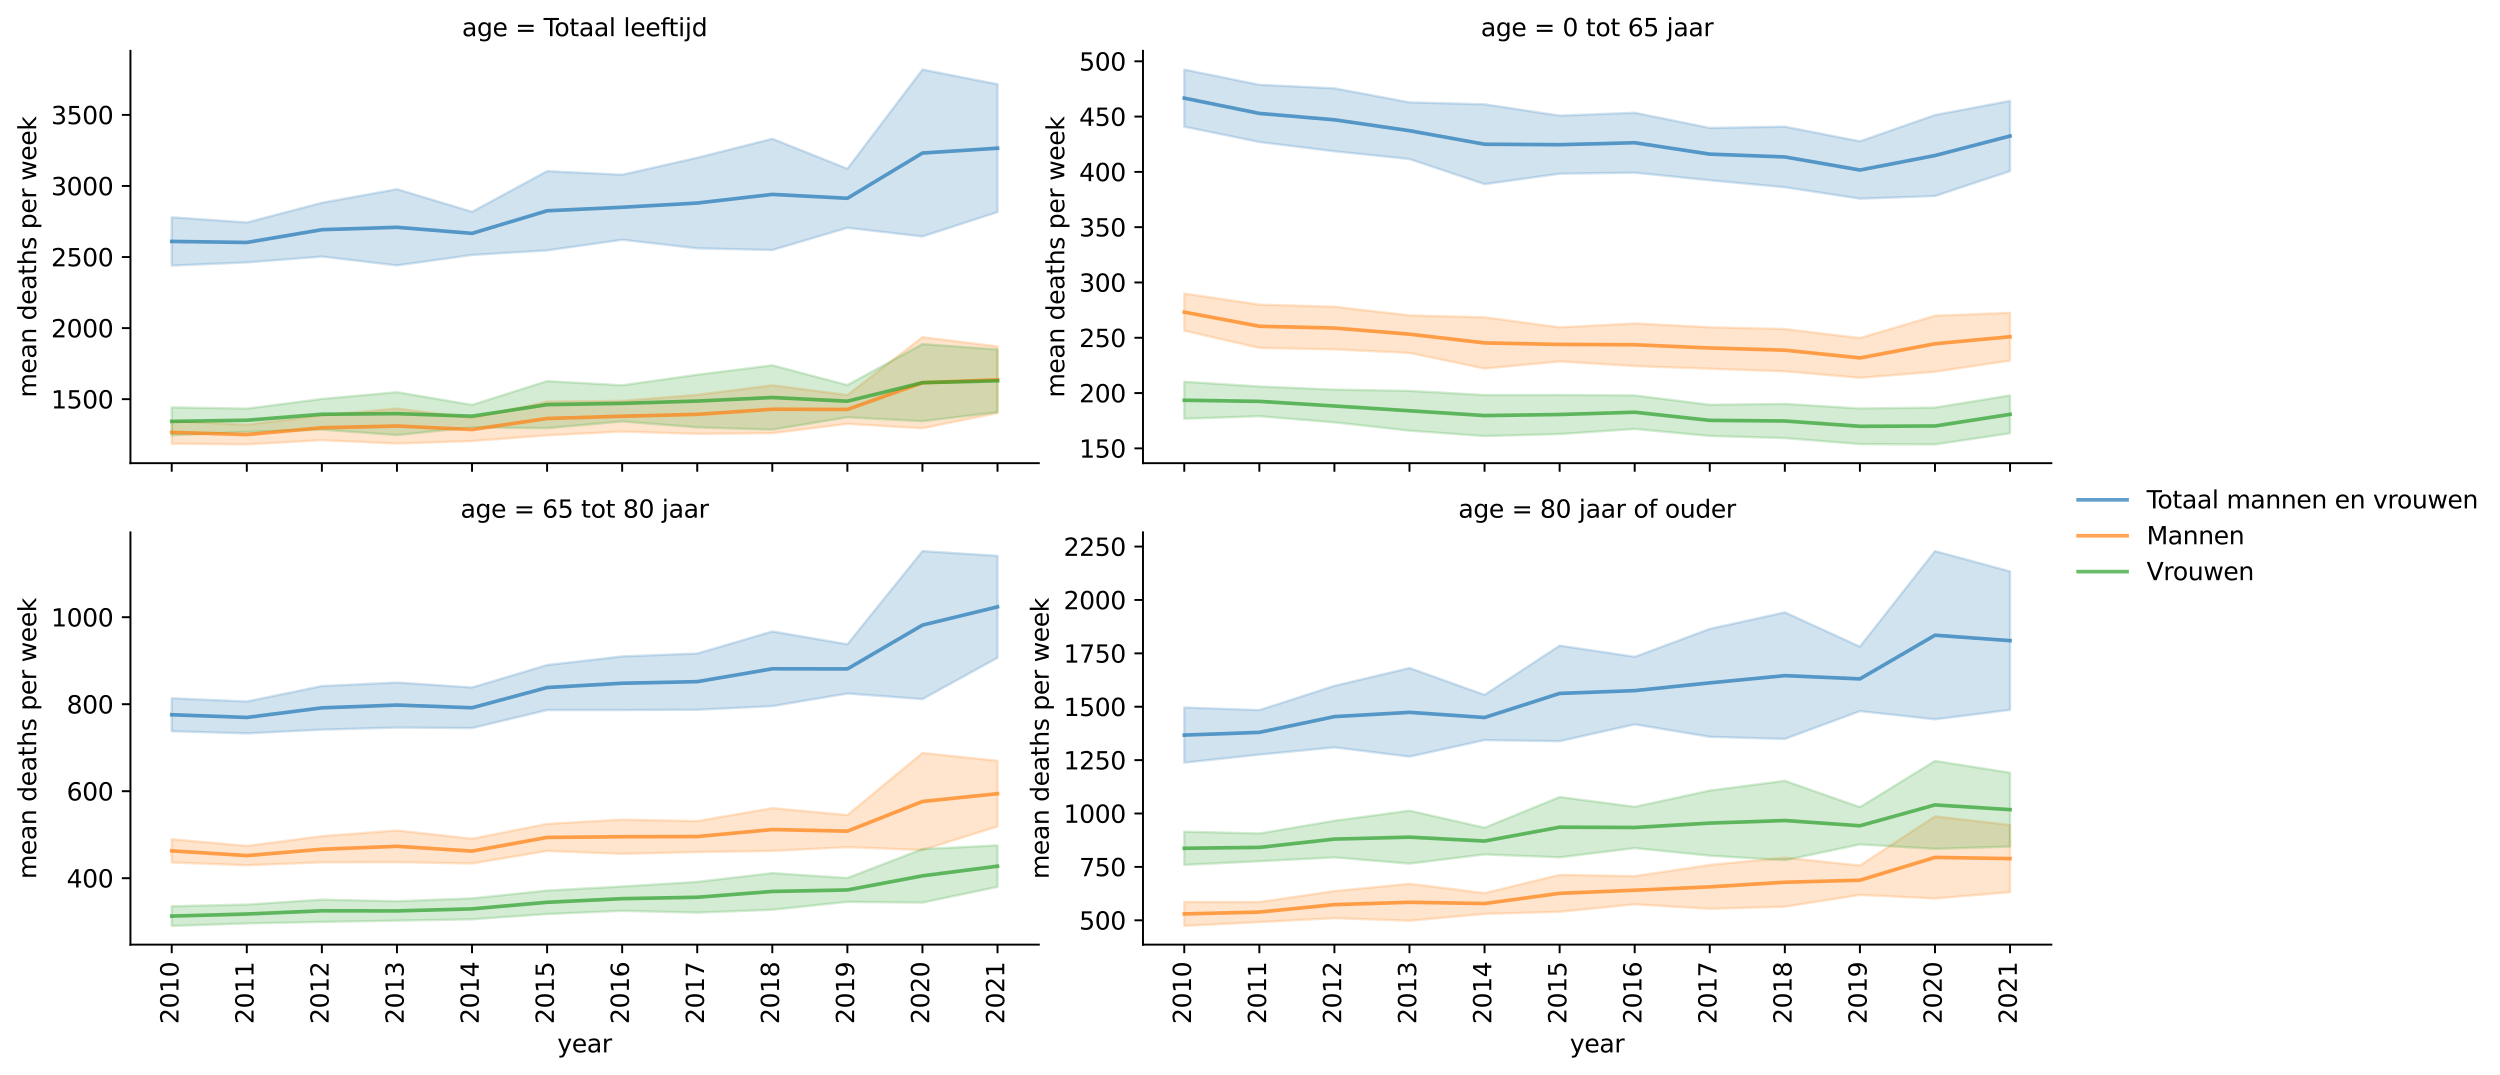 <?xml version="1.0" encoding="utf-8" standalone="no"?>
<!DOCTYPE svg PUBLIC "-//W3C//DTD SVG 1.1//EN"
  "http://www.w3.org/Graphics/SVG/1.1/DTD/svg11.dtd">
<svg xmlns:xlink="http://www.w3.org/1999/xlink" width="1022.07pt" height="439.527pt" viewBox="0 0 1022.07 439.527" xmlns="http://www.w3.org/2000/svg" version="1.1">
 <defs>
  <style type="text/css">*{stroke-linejoin: round; stroke-linecap: butt}</style>
 </defs>
 <g id="figure_1">
  <g id="patch_1">
   <path d="M 0 439.527 
L 1022.07 439.527 
L 1022.07 0 
L 0 0 
z
" style="fill: #ffffff"/>
  </g>
  <g id="axes_1">
   <g id="patch_2">
    <path d="M 53.328 189.348 
L 424.694 189.348 
L 424.694 20.798 
L 53.328 20.798 
z
" style="fill: #ffffff"/>
   </g>
   <g id="PolyCollection_1">
    <defs>
     <path id="mc33b621889" d="M 70.208 -350.696 
L 70.208 -330.954 
L 100.9 -332.243 
L 131.591 -334.641 
L 162.282 -331.022 
L 192.974 -335.297 
L 223.665 -337.159 
L 254.356 -341.51 
L 285.048 -338.002 
L 315.739 -337.314 
L 346.431 -346.387 
L 377.122 -342.85 
L 407.813 -352.811 
L 407.813 -405.081 
L 407.813 -405.081 
L 377.122 -411.067 
L 346.431 -370.53 
L 315.739 -382.786 
L 285.048 -375.03 
L 254.356 -368.079 
L 223.665 -369.55 
L 192.974 -352.939 
L 162.282 -362.175 
L 131.591 -356.624 
L 100.9 -348.568 
L 70.208 -350.696 
z
" style="stroke: #1f77b4; stroke-opacity: 0.2"/>
    </defs>
    <g clip-path="url(#pc3b4419b97)">
     <use xlink:href="#mc33b621889" x="0" y="439.527" style="fill: #1f77b4; fill-opacity: 0.2; stroke: #1f77b4; stroke-opacity: 0.2"/>
    </g>
   </g>
   <g id="PolyCollection_2">
    <defs>
     <path id="m47f9be59dc" d="M 70.208 -267.374 
L 70.208 -258.126 
L 100.9 -257.839 
L 131.591 -259.551 
L 162.282 -258.188 
L 192.974 -259.205 
L 223.665 -261.556 
L 254.356 -263.078 
L 285.048 -262.14 
L 315.739 -262.422 
L 346.431 -266.238 
L 377.122 -264.428 
L 407.813 -270.67 
L 407.813 -297.892 
L 407.813 -297.892 
L 377.122 -301.679 
L 346.431 -278.031 
L 315.739 -282.016 
L 285.048 -278.122 
L 254.356 -275.646 
L 223.665 -275.333 
L 192.974 -268.626 
L 162.282 -272.528 
L 131.591 -269.75 
L 100.9 -265.899 
L 70.208 -267.374 
z
" style="stroke: #ff7f0e; stroke-opacity: 0.2"/>
    </defs>
    <g clip-path="url(#pc3b4419b97)">
     <use xlink:href="#m47f9be59dc" x="0" y="439.527" style="fill: #ff7f0e; fill-opacity: 0.2; stroke: #ff7f0e; stroke-opacity: 0.2"/>
    </g>
   </g>
   <g id="PolyCollection_3">
    <defs>
     <path id="me7ba64190a" d="M 70.208 -272.97 
L 70.208 -261.544 
L 100.9 -262.973 
L 131.591 -263.887 
L 162.282 -261.656 
L 192.974 -264.779 
L 223.665 -264.482 
L 254.356 -267.224 
L 285.048 -264.807 
L 315.739 -263.854 
L 346.431 -268.926 
L 377.122 -267.316 
L 407.813 -271.039 
L 407.813 -296.654 
L 407.813 -296.654 
L 377.122 -298.857 
L 346.431 -282.086 
L 315.739 -290.171 
L 285.048 -286.328 
L 254.356 -282.004 
L 223.665 -283.702 
L 192.974 -273.989 
L 162.282 -279.188 
L 131.591 -276.439 
L 100.9 -272.464 
L 70.208 -272.97 
z
" style="stroke: #2ca02c; stroke-opacity: 0.2"/>
    </defs>
    <g clip-path="url(#pc3b4419b97)">
     <use xlink:href="#me7ba64190a" x="0" y="439.527" style="fill: #2ca02c; fill-opacity: 0.2; stroke: #2ca02c; stroke-opacity: 0.2"/>
    </g>
   </g>
   <g id="matplotlib.axis_1">
    <g id="xtick_1">
     <g id="line2d_1">
      <defs>
       <path id="ma268201103" d="M 0 0 
L 0 3.5 
" style="stroke: #000000; stroke-width: 0.8"/>
      </defs>
      <g>
       <use xlink:href="#ma268201103" x="70.208" y="189.348" style="stroke: #000000; stroke-width: 0.8"/>
      </g>
     </g>
    </g>
    <g id="xtick_2">
     <g id="line2d_2">
      <g>
       <use xlink:href="#ma268201103" x="100.9" y="189.348" style="stroke: #000000; stroke-width: 0.8"/>
      </g>
     </g>
    </g>
    <g id="xtick_3">
     <g id="line2d_3">
      <g>
       <use xlink:href="#ma268201103" x="131.591" y="189.348" style="stroke: #000000; stroke-width: 0.8"/>
      </g>
     </g>
    </g>
    <g id="xtick_4">
     <g id="line2d_4">
      <g>
       <use xlink:href="#ma268201103" x="162.282" y="189.348" style="stroke: #000000; stroke-width: 0.8"/>
      </g>
     </g>
    </g>
    <g id="xtick_5">
     <g id="line2d_5">
      <g>
       <use xlink:href="#ma268201103" x="192.974" y="189.348" style="stroke: #000000; stroke-width: 0.8"/>
      </g>
     </g>
    </g>
    <g id="xtick_6">
     <g id="line2d_6">
      <g>
       <use xlink:href="#ma268201103" x="223.665" y="189.348" style="stroke: #000000; stroke-width: 0.8"/>
      </g>
     </g>
    </g>
    <g id="xtick_7">
     <g id="line2d_7">
      <g>
       <use xlink:href="#ma268201103" x="254.356" y="189.348" style="stroke: #000000; stroke-width: 0.8"/>
      </g>
     </g>
    </g>
    <g id="xtick_8">
     <g id="line2d_8">
      <g>
       <use xlink:href="#ma268201103" x="285.048" y="189.348" style="stroke: #000000; stroke-width: 0.8"/>
      </g>
     </g>
    </g>
    <g id="xtick_9">
     <g id="line2d_9">
      <g>
       <use xlink:href="#ma268201103" x="315.739" y="189.348" style="stroke: #000000; stroke-width: 0.8"/>
      </g>
     </g>
    </g>
    <g id="xtick_10">
     <g id="line2d_10">
      <g>
       <use xlink:href="#ma268201103" x="346.431" y="189.348" style="stroke: #000000; stroke-width: 0.8"/>
      </g>
     </g>
    </g>
    <g id="xtick_11">
     <g id="line2d_11">
      <g>
       <use xlink:href="#ma268201103" x="377.122" y="189.348" style="stroke: #000000; stroke-width: 0.8"/>
      </g>
     </g>
    </g>
    <g id="xtick_12">
     <g id="line2d_12">
      <g>
       <use xlink:href="#ma268201103" x="407.813" y="189.348" style="stroke: #000000; stroke-width: 0.8"/>
      </g>
     </g>
    </g>
   </g>
   <g id="matplotlib.axis_2">
    <g id="ytick_1">
     <g id="line2d_13">
      <defs>
       <path id="mc161ba8099" d="M 0 0 
L -3.5 0 
" style="stroke: #000000; stroke-width: 0.8"/>
      </defs>
      <g>
       <use xlink:href="#mc161ba8099" x="53.328" y="163.183" style="stroke: #000000; stroke-width: 0.8"/>
      </g>
     </g>
     <g id="text_1">
      <!-- 1500 -->
      <g transform="translate(20.878 166.982)scale(0.1 -0.1)">
       <defs>
        <path id="DejaVuSans-31" d="M 794 531 
L 1825 531 
L 1825 4091 
L 703 3866 
L 703 4441 
L 1819 4666 
L 2450 4666 
L 2450 531 
L 3481 531 
L 3481 0 
L 794 0 
L 794 531 
z
" transform="scale(0.016)"/>
        <path id="DejaVuSans-35" d="M 691 4666 
L 3169 4666 
L 3169 4134 
L 1269 4134 
L 1269 2991 
Q 1406 3038 1543 3061 
Q 1681 3084 1819 3084 
Q 2600 3084 3056 2656 
Q 3513 2228 3513 1497 
Q 3513 744 3044 326 
Q 2575 -91 1722 -91 
Q 1428 -91 1123 -41 
Q 819 9 494 109 
L 494 744 
Q 775 591 1075 516 
Q 1375 441 1709 441 
Q 2250 441 2565 725 
Q 2881 1009 2881 1497 
Q 2881 1984 2565 2268 
Q 2250 2553 1709 2553 
Q 1456 2553 1204 2497 
Q 953 2441 691 2322 
L 691 4666 
z
" transform="scale(0.016)"/>
        <path id="DejaVuSans-30" d="M 2034 4250 
Q 1547 4250 1301 3770 
Q 1056 3291 1056 2328 
Q 1056 1369 1301 889 
Q 1547 409 2034 409 
Q 2525 409 2770 889 
Q 3016 1369 3016 2328 
Q 3016 3291 2770 3770 
Q 2525 4250 2034 4250 
z
M 2034 4750 
Q 2819 4750 3233 4129 
Q 3647 3509 3647 2328 
Q 3647 1150 3233 529 
Q 2819 -91 2034 -91 
Q 1250 -91 836 529 
Q 422 1150 422 2328 
Q 422 3509 836 4129 
Q 1250 4750 2034 4750 
z
" transform="scale(0.016)"/>
       </defs>
       <use xlink:href="#DejaVuSans-31"/>
       <use xlink:href="#DejaVuSans-35" x="63.623"/>
       <use xlink:href="#DejaVuSans-30" x="127.246"/>
       <use xlink:href="#DejaVuSans-30" x="190.869"/>
      </g>
     </g>
    </g>
    <g id="ytick_2">
     <g id="line2d_14">
      <g>
       <use xlink:href="#mc161ba8099" x="53.328" y="134.129" style="stroke: #000000; stroke-width: 0.8"/>
      </g>
     </g>
     <g id="text_2">
      <!-- 2000 -->
      <g transform="translate(20.878 137.928)scale(0.1 -0.1)">
       <defs>
        <path id="DejaVuSans-32" d="M 1228 531 
L 3431 531 
L 3431 0 
L 469 0 
L 469 531 
Q 828 903 1448 1529 
Q 2069 2156 2228 2338 
Q 2531 2678 2651 2914 
Q 2772 3150 2772 3378 
Q 2772 3750 2511 3984 
Q 2250 4219 1831 4219 
Q 1534 4219 1204 4116 
Q 875 4013 500 3803 
L 500 4441 
Q 881 4594 1212 4672 
Q 1544 4750 1819 4750 
Q 2544 4750 2975 4387 
Q 3406 4025 3406 3419 
Q 3406 3131 3298 2873 
Q 3191 2616 2906 2266 
Q 2828 2175 2409 1742 
Q 1991 1309 1228 531 
z
" transform="scale(0.016)"/>
       </defs>
       <use xlink:href="#DejaVuSans-32"/>
       <use xlink:href="#DejaVuSans-30" x="63.623"/>
       <use xlink:href="#DejaVuSans-30" x="127.246"/>
       <use xlink:href="#DejaVuSans-30" x="190.869"/>
      </g>
     </g>
    </g>
    <g id="ytick_3">
     <g id="line2d_15">
      <g>
       <use xlink:href="#mc161ba8099" x="53.328" y="105.075" style="stroke: #000000; stroke-width: 0.8"/>
      </g>
     </g>
     <g id="text_3">
      <!-- 2500 -->
      <g transform="translate(20.878 108.874)scale(0.1 -0.1)">
       <use xlink:href="#DejaVuSans-32"/>
       <use xlink:href="#DejaVuSans-35" x="63.623"/>
       <use xlink:href="#DejaVuSans-30" x="127.246"/>
       <use xlink:href="#DejaVuSans-30" x="190.869"/>
      </g>
     </g>
    </g>
    <g id="ytick_4">
     <g id="line2d_16">
      <g>
       <use xlink:href="#mc161ba8099" x="53.328" y="76.021" style="stroke: #000000; stroke-width: 0.8"/>
      </g>
     </g>
     <g id="text_4">
      <!-- 3000 -->
      <g transform="translate(20.878 79.82)scale(0.1 -0.1)">
       <defs>
        <path id="DejaVuSans-33" d="M 2597 2516 
Q 3050 2419 3304 2112 
Q 3559 1806 3559 1356 
Q 3559 666 3084 287 
Q 2609 -91 1734 -91 
Q 1441 -91 1130 -33 
Q 819 25 488 141 
L 488 750 
Q 750 597 1062 519 
Q 1375 441 1716 441 
Q 2309 441 2620 675 
Q 2931 909 2931 1356 
Q 2931 1769 2642 2001 
Q 2353 2234 1838 2234 
L 1294 2234 
L 1294 2753 
L 1863 2753 
Q 2328 2753 2575 2939 
Q 2822 3125 2822 3475 
Q 2822 3834 2567 4026 
Q 2313 4219 1838 4219 
Q 1578 4219 1281 4162 
Q 984 4106 628 3988 
L 628 4550 
Q 988 4650 1302 4700 
Q 1616 4750 1894 4750 
Q 2613 4750 3031 4423 
Q 3450 4097 3450 3541 
Q 3450 3153 3228 2886 
Q 3006 2619 2597 2516 
z
" transform="scale(0.016)"/>
       </defs>
       <use xlink:href="#DejaVuSans-33"/>
       <use xlink:href="#DejaVuSans-30" x="63.623"/>
       <use xlink:href="#DejaVuSans-30" x="127.246"/>
       <use xlink:href="#DejaVuSans-30" x="190.869"/>
      </g>
     </g>
    </g>
    <g id="ytick_5">
     <g id="line2d_17">
      <g>
       <use xlink:href="#mc161ba8099" x="53.328" y="46.966" style="stroke: #000000; stroke-width: 0.8"/>
      </g>
     </g>
     <g id="text_5">
      <!-- 3500 -->
      <g transform="translate(20.878 50.766)scale(0.1 -0.1)">
       <use xlink:href="#DejaVuSans-33"/>
       <use xlink:href="#DejaVuSans-35" x="63.623"/>
       <use xlink:href="#DejaVuSans-30" x="127.246"/>
       <use xlink:href="#DejaVuSans-30" x="190.869"/>
      </g>
     </g>
    </g>
    <g id="text_6">
     <!-- mean deaths per week -->
     <g transform="translate(14.798 162.512)rotate(-90)scale(0.1 -0.1)">
      <defs>
       <path id="DejaVuSans-6d" d="M 3328 2828 
Q 3544 3216 3844 3400 
Q 4144 3584 4550 3584 
Q 5097 3584 5394 3201 
Q 5691 2819 5691 2113 
L 5691 0 
L 5113 0 
L 5113 2094 
Q 5113 2597 4934 2840 
Q 4756 3084 4391 3084 
Q 3944 3084 3684 2787 
Q 3425 2491 3425 1978 
L 3425 0 
L 2847 0 
L 2847 2094 
Q 2847 2600 2669 2842 
Q 2491 3084 2119 3084 
Q 1678 3084 1418 2786 
Q 1159 2488 1159 1978 
L 1159 0 
L 581 0 
L 581 3500 
L 1159 3500 
L 1159 2956 
Q 1356 3278 1631 3431 
Q 1906 3584 2284 3584 
Q 2666 3584 2933 3390 
Q 3200 3197 3328 2828 
z
" transform="scale(0.016)"/>
       <path id="DejaVuSans-65" d="M 3597 1894 
L 3597 1613 
L 953 1613 
Q 991 1019 1311 708 
Q 1631 397 2203 397 
Q 2534 397 2845 478 
Q 3156 559 3463 722 
L 3463 178 
Q 3153 47 2828 -22 
Q 2503 -91 2169 -91 
Q 1331 -91 842 396 
Q 353 884 353 1716 
Q 353 2575 817 3079 
Q 1281 3584 2069 3584 
Q 2775 3584 3186 3129 
Q 3597 2675 3597 1894 
z
M 3022 2063 
Q 3016 2534 2758 2815 
Q 2500 3097 2075 3097 
Q 1594 3097 1305 2825 
Q 1016 2553 972 2059 
L 3022 2063 
z
" transform="scale(0.016)"/>
       <path id="DejaVuSans-61" d="M 2194 1759 
Q 1497 1759 1228 1600 
Q 959 1441 959 1056 
Q 959 750 1161 570 
Q 1363 391 1709 391 
Q 2188 391 2477 730 
Q 2766 1069 2766 1631 
L 2766 1759 
L 2194 1759 
z
M 3341 1997 
L 3341 0 
L 2766 0 
L 2766 531 
Q 2569 213 2275 61 
Q 1981 -91 1556 -91 
Q 1019 -91 701 211 
Q 384 513 384 1019 
Q 384 1609 779 1909 
Q 1175 2209 1959 2209 
L 2766 2209 
L 2766 2266 
Q 2766 2663 2505 2880 
Q 2244 3097 1772 3097 
Q 1472 3097 1187 3025 
Q 903 2953 641 2809 
L 641 3341 
Q 956 3463 1253 3523 
Q 1550 3584 1831 3584 
Q 2591 3584 2966 3190 
Q 3341 2797 3341 1997 
z
" transform="scale(0.016)"/>
       <path id="DejaVuSans-6e" d="M 3513 2113 
L 3513 0 
L 2938 0 
L 2938 2094 
Q 2938 2591 2744 2837 
Q 2550 3084 2163 3084 
Q 1697 3084 1428 2787 
Q 1159 2491 1159 1978 
L 1159 0 
L 581 0 
L 581 3500 
L 1159 3500 
L 1159 2956 
Q 1366 3272 1645 3428 
Q 1925 3584 2291 3584 
Q 2894 3584 3203 3211 
Q 3513 2838 3513 2113 
z
" transform="scale(0.016)"/>
       <path id="DejaVuSans-20" transform="scale(0.016)"/>
       <path id="DejaVuSans-64" d="M 2906 2969 
L 2906 4863 
L 3481 4863 
L 3481 0 
L 2906 0 
L 2906 525 
Q 2725 213 2448 61 
Q 2172 -91 1784 -91 
Q 1150 -91 751 415 
Q 353 922 353 1747 
Q 353 2572 751 3078 
Q 1150 3584 1784 3584 
Q 2172 3584 2448 3432 
Q 2725 3281 2906 2969 
z
M 947 1747 
Q 947 1113 1208 752 
Q 1469 391 1925 391 
Q 2381 391 2643 752 
Q 2906 1113 2906 1747 
Q 2906 2381 2643 2742 
Q 2381 3103 1925 3103 
Q 1469 3103 1208 2742 
Q 947 2381 947 1747 
z
" transform="scale(0.016)"/>
       <path id="DejaVuSans-74" d="M 1172 4494 
L 1172 3500 
L 2356 3500 
L 2356 3053 
L 1172 3053 
L 1172 1153 
Q 1172 725 1289 603 
Q 1406 481 1766 481 
L 2356 481 
L 2356 0 
L 1766 0 
Q 1100 0 847 248 
Q 594 497 594 1153 
L 594 3053 
L 172 3053 
L 172 3500 
L 594 3500 
L 594 4494 
L 1172 4494 
z
" transform="scale(0.016)"/>
       <path id="DejaVuSans-68" d="M 3513 2113 
L 3513 0 
L 2938 0 
L 2938 2094 
Q 2938 2591 2744 2837 
Q 2550 3084 2163 3084 
Q 1697 3084 1428 2787 
Q 1159 2491 1159 1978 
L 1159 0 
L 581 0 
L 581 4863 
L 1159 4863 
L 1159 2956 
Q 1366 3272 1645 3428 
Q 1925 3584 2291 3584 
Q 2894 3584 3203 3211 
Q 3513 2838 3513 2113 
z
" transform="scale(0.016)"/>
       <path id="DejaVuSans-73" d="M 2834 3397 
L 2834 2853 
Q 2591 2978 2328 3040 
Q 2066 3103 1784 3103 
Q 1356 3103 1142 2972 
Q 928 2841 928 2578 
Q 928 2378 1081 2264 
Q 1234 2150 1697 2047 
L 1894 2003 
Q 2506 1872 2764 1633 
Q 3022 1394 3022 966 
Q 3022 478 2636 193 
Q 2250 -91 1575 -91 
Q 1294 -91 989 -36 
Q 684 19 347 128 
L 347 722 
Q 666 556 975 473 
Q 1284 391 1588 391 
Q 1994 391 2212 530 
Q 2431 669 2431 922 
Q 2431 1156 2273 1281 
Q 2116 1406 1581 1522 
L 1381 1569 
Q 847 1681 609 1914 
Q 372 2147 372 2553 
Q 372 3047 722 3315 
Q 1072 3584 1716 3584 
Q 2034 3584 2315 3537 
Q 2597 3491 2834 3397 
z
" transform="scale(0.016)"/>
       <path id="DejaVuSans-70" d="M 1159 525 
L 1159 -1331 
L 581 -1331 
L 581 3500 
L 1159 3500 
L 1159 2969 
Q 1341 3281 1617 3432 
Q 1894 3584 2278 3584 
Q 2916 3584 3314 3078 
Q 3713 2572 3713 1747 
Q 3713 922 3314 415 
Q 2916 -91 2278 -91 
Q 1894 -91 1617 61 
Q 1341 213 1159 525 
z
M 3116 1747 
Q 3116 2381 2855 2742 
Q 2594 3103 2138 3103 
Q 1681 3103 1420 2742 
Q 1159 2381 1159 1747 
Q 1159 1113 1420 752 
Q 1681 391 2138 391 
Q 2594 391 2855 752 
Q 3116 1113 3116 1747 
z
" transform="scale(0.016)"/>
       <path id="DejaVuSans-72" d="M 2631 2963 
Q 2534 3019 2420 3045 
Q 2306 3072 2169 3072 
Q 1681 3072 1420 2755 
Q 1159 2438 1159 1844 
L 1159 0 
L 581 0 
L 581 3500 
L 1159 3500 
L 1159 2956 
Q 1341 3275 1631 3429 
Q 1922 3584 2338 3584 
Q 2397 3584 2469 3576 
Q 2541 3569 2628 3553 
L 2631 2963 
z
" transform="scale(0.016)"/>
       <path id="DejaVuSans-77" d="M 269 3500 
L 844 3500 
L 1563 769 
L 2278 3500 
L 2956 3500 
L 3675 769 
L 4391 3500 
L 4966 3500 
L 4050 0 
L 3372 0 
L 2619 2869 
L 1863 0 
L 1184 0 
L 269 3500 
z
" transform="scale(0.016)"/>
       <path id="DejaVuSans-6b" d="M 581 4863 
L 1159 4863 
L 1159 1991 
L 2875 3500 
L 3609 3500 
L 1753 1863 
L 3688 0 
L 2938 0 
L 1159 1709 
L 1159 0 
L 581 0 
L 581 4863 
z
" transform="scale(0.016)"/>
      </defs>
      <use xlink:href="#DejaVuSans-6d"/>
      <use xlink:href="#DejaVuSans-65" x="97.412"/>
      <use xlink:href="#DejaVuSans-61" x="158.936"/>
      <use xlink:href="#DejaVuSans-6e" x="220.215"/>
      <use xlink:href="#DejaVuSans-20" x="283.594"/>
      <use xlink:href="#DejaVuSans-64" x="315.381"/>
      <use xlink:href="#DejaVuSans-65" x="378.857"/>
      <use xlink:href="#DejaVuSans-61" x="440.381"/>
      <use xlink:href="#DejaVuSans-74" x="501.66"/>
      <use xlink:href="#DejaVuSans-68" x="540.869"/>
      <use xlink:href="#DejaVuSans-73" x="604.248"/>
      <use xlink:href="#DejaVuSans-20" x="656.348"/>
      <use xlink:href="#DejaVuSans-70" x="688.135"/>
      <use xlink:href="#DejaVuSans-65" x="751.611"/>
      <use xlink:href="#DejaVuSans-72" x="813.135"/>
      <use xlink:href="#DejaVuSans-20" x="854.248"/>
      <use xlink:href="#DejaVuSans-77" x="886.035"/>
      <use xlink:href="#DejaVuSans-65" x="967.822"/>
      <use xlink:href="#DejaVuSans-65" x="1029.346"/>
      <use xlink:href="#DejaVuSans-6b" x="1090.869"/>
     </g>
    </g>
   </g>
   <g id="line2d_18">
    <path d="M 70.208 98.702 
L 100.9 99.121 
L 131.591 93.894 
L 162.282 92.928 
L 192.974 95.409 
L 223.665 86.172 
L 254.356 84.732 
L 285.048 83.01 
L 315.739 79.477 
L 346.431 81.068 
L 377.122 62.568 
L 407.813 60.581 
" clip-path="url(#pc3b4419b97)" style="fill: none; stroke: #1f77b4; stroke-opacity: 0.7; stroke-width: 1.5; stroke-linecap: square"/>
   </g>
   <g id="line2d_19">
    <path d="M 70.208 176.777 
L 100.9 177.657 
L 131.591 174.876 
L 162.282 174.168 
L 192.974 175.611 
L 223.665 171.082 
L 254.356 170.165 
L 285.048 169.396 
L 315.739 167.307 
L 346.431 167.392 
L 377.122 156.473 
L 407.813 155.245 
" clip-path="url(#pc3b4419b97)" style="fill: none; stroke: #ff7f0e; stroke-opacity: 0.7; stroke-width: 1.5; stroke-linecap: square"/>
   </g>
   <g id="line2d_20">
    <path d="M 70.208 172.27 
L 100.9 171.808 
L 131.591 169.363 
L 162.282 169.104 
L 192.974 170.142 
L 223.665 165.435 
L 254.356 164.912 
L 285.048 163.959 
L 315.739 162.514 
L 346.431 164.021 
L 377.122 156.44 
L 407.813 155.68 
" clip-path="url(#pc3b4419b97)" style="fill: none; stroke: #2ca02c; stroke-opacity: 0.7; stroke-width: 1.5; stroke-linecap: square"/>
   </g>
   <g id="patch_3">
    <path d="M 53.328 189.348 
L 53.328 20.798 
" style="fill: none; stroke: #000000; stroke-width: 0.8; stroke-linejoin: miter; stroke-linecap: square"/>
   </g>
   <g id="patch_4">
    <path d="M 53.328 189.348 
L 424.694 189.348 
" style="fill: none; stroke: #000000; stroke-width: 0.8; stroke-linejoin: miter; stroke-linecap: square"/>
   </g>
   <g id="text_7">
    <!-- age = Totaal leeftijd -->
    <g transform="translate(188.871 14.798)scale(0.1 -0.1)">
     <defs>
      <path id="DejaVuSans-67" d="M 2906 1791 
Q 2906 2416 2648 2759 
Q 2391 3103 1925 3103 
Q 1463 3103 1205 2759 
Q 947 2416 947 1791 
Q 947 1169 1205 825 
Q 1463 481 1925 481 
Q 2391 481 2648 825 
Q 2906 1169 2906 1791 
z
M 3481 434 
Q 3481 -459 3084 -895 
Q 2688 -1331 1869 -1331 
Q 1566 -1331 1297 -1286 
Q 1028 -1241 775 -1147 
L 775 -588 
Q 1028 -725 1275 -790 
Q 1522 -856 1778 -856 
Q 2344 -856 2625 -561 
Q 2906 -266 2906 331 
L 2906 616 
Q 2728 306 2450 153 
Q 2172 0 1784 0 
Q 1141 0 747 490 
Q 353 981 353 1791 
Q 353 2603 747 3093 
Q 1141 3584 1784 3584 
Q 2172 3584 2450 3431 
Q 2728 3278 2906 2969 
L 2906 3500 
L 3481 3500 
L 3481 434 
z
" transform="scale(0.016)"/>
      <path id="DejaVuSans-3d" d="M 678 2906 
L 4684 2906 
L 4684 2381 
L 678 2381 
L 678 2906 
z
M 678 1631 
L 4684 1631 
L 4684 1100 
L 678 1100 
L 678 1631 
z
" transform="scale(0.016)"/>
      <path id="DejaVuSans-54" d="M -19 4666 
L 3928 4666 
L 3928 4134 
L 2272 4134 
L 2272 0 
L 1638 0 
L 1638 4134 
L -19 4134 
L -19 4666 
z
" transform="scale(0.016)"/>
      <path id="DejaVuSans-6f" d="M 1959 3097 
Q 1497 3097 1228 2736 
Q 959 2375 959 1747 
Q 959 1119 1226 758 
Q 1494 397 1959 397 
Q 2419 397 2687 759 
Q 2956 1122 2956 1747 
Q 2956 2369 2687 2733 
Q 2419 3097 1959 3097 
z
M 1959 3584 
Q 2709 3584 3137 3096 
Q 3566 2609 3566 1747 
Q 3566 888 3137 398 
Q 2709 -91 1959 -91 
Q 1206 -91 779 398 
Q 353 888 353 1747 
Q 353 2609 779 3096 
Q 1206 3584 1959 3584 
z
" transform="scale(0.016)"/>
      <path id="DejaVuSans-6c" d="M 603 4863 
L 1178 4863 
L 1178 0 
L 603 0 
L 603 4863 
z
" transform="scale(0.016)"/>
      <path id="DejaVuSans-66" d="M 2375 4863 
L 2375 4384 
L 1825 4384 
Q 1516 4384 1395 4259 
Q 1275 4134 1275 3809 
L 1275 3500 
L 2222 3500 
L 2222 3053 
L 1275 3053 
L 1275 0 
L 697 0 
L 697 3053 
L 147 3053 
L 147 3500 
L 697 3500 
L 697 3744 
Q 697 4328 969 4595 
Q 1241 4863 1831 4863 
L 2375 4863 
z
" transform="scale(0.016)"/>
      <path id="DejaVuSans-69" d="M 603 3500 
L 1178 3500 
L 1178 0 
L 603 0 
L 603 3500 
z
M 603 4863 
L 1178 4863 
L 1178 4134 
L 603 4134 
L 603 4863 
z
" transform="scale(0.016)"/>
      <path id="DejaVuSans-6a" d="M 603 3500 
L 1178 3500 
L 1178 -63 
Q 1178 -731 923 -1031 
Q 669 -1331 103 -1331 
L -116 -1331 
L -116 -844 
L 38 -844 
Q 366 -844 484 -692 
Q 603 -541 603 -63 
L 603 3500 
z
M 603 4863 
L 1178 4863 
L 1178 4134 
L 603 4134 
L 603 4863 
z
" transform="scale(0.016)"/>
     </defs>
     <use xlink:href="#DejaVuSans-61"/>
     <use xlink:href="#DejaVuSans-67" x="61.279"/>
     <use xlink:href="#DejaVuSans-65" x="124.756"/>
     <use xlink:href="#DejaVuSans-20" x="186.279"/>
     <use xlink:href="#DejaVuSans-3d" x="218.066"/>
     <use xlink:href="#DejaVuSans-20" x="301.855"/>
     <use xlink:href="#DejaVuSans-54" x="333.643"/>
     <use xlink:href="#DejaVuSans-6f" x="377.727"/>
     <use xlink:href="#DejaVuSans-74" x="438.908"/>
     <use xlink:href="#DejaVuSans-61" x="478.117"/>
     <use xlink:href="#DejaVuSans-61" x="539.396"/>
     <use xlink:href="#DejaVuSans-6c" x="600.676"/>
     <use xlink:href="#DejaVuSans-20" x="628.459"/>
     <use xlink:href="#DejaVuSans-6c" x="660.246"/>
     <use xlink:href="#DejaVuSans-65" x="688.029"/>
     <use xlink:href="#DejaVuSans-65" x="749.553"/>
     <use xlink:href="#DejaVuSans-66" x="811.076"/>
     <use xlink:href="#DejaVuSans-74" x="844.531"/>
     <use xlink:href="#DejaVuSans-69" x="883.74"/>
     <use xlink:href="#DejaVuSans-6a" x="911.523"/>
     <use xlink:href="#DejaVuSans-64" x="939.307"/>
    </g>
   </g>
  </g>
  <g id="axes_2">
   <g id="patch_5">
    <path d="M 467.281 189.348 
L 838.646 189.348 
L 838.646 20.798 
L 467.281 20.798 
z
" style="fill: #ffffff"/>
   </g>
   <g id="PolyCollection_4">
    <defs>
     <path id="m267506e1dd" d="M 484.161 -411.067 
L 484.161 -387.734 
L 514.853 -381.462 
L 545.544 -377.682 
L 576.235 -374.51 
L 606.927 -364.247 
L 637.618 -368.515 
L 668.309 -368.93 
L 699.001 -365.821 
L 729.692 -362.982 
L 760.384 -358.305 
L 791.075 -359.383 
L 821.766 -369.57 
L 821.766 -398.279 
L 821.766 -398.279 
L 791.075 -392.506 
L 760.384 -381.739 
L 729.692 -387.739 
L 699.001 -387.212 
L 668.309 -393.424 
L 637.618 -392.229 
L 606.927 -396.873 
L 576.235 -397.669 
L 545.544 -403.4 
L 514.853 -404.854 
L 484.161 -411.067 
z
" style="stroke: #1f77b4; stroke-opacity: 0.2"/>
    </defs>
    <g clip-path="url(#p3ade91ea30)">
     <use xlink:href="#m267506e1dd" x="0" y="439.527" style="fill: #1f77b4; fill-opacity: 0.2; stroke: #1f77b4; stroke-opacity: 0.2"/>
    </g>
   </g>
   <g id="PolyCollection_5">
    <defs>
     <path id="ma17cade93d" d="M 484.161 -319.502 
L 484.161 -304.331 
L 514.853 -297.282 
L 545.544 -296.689 
L 576.235 -295.23 
L 606.927 -288.861 
L 637.618 -291.744 
L 668.309 -289.874 
L 699.001 -288.784 
L 729.692 -287.711 
L 760.384 -285.077 
L 791.075 -287.536 
L 821.766 -292.096 
L 821.766 -311.634 
L 821.766 -311.634 
L 791.075 -310.447 
L 760.384 -301.3 
L 729.692 -305.013 
L 699.001 -305.731 
L 668.309 -307.302 
L 637.618 -305.692 
L 606.927 -309.81 
L 576.235 -310.588 
L 545.544 -314.119 
L 514.853 -314.987 
L 484.161 -319.502 
z
" style="stroke: #ff7f0e; stroke-opacity: 0.2"/>
    </defs>
    <g clip-path="url(#p3ade91ea30)">
     <use xlink:href="#ma17cade93d" x="0" y="439.527" style="fill: #ff7f0e; fill-opacity: 0.2; stroke: #ff7f0e; stroke-opacity: 0.2"/>
    </g>
   </g>
   <g id="PolyCollection_6">
    <defs>
     <path id="m529f6be5c9" d="M 484.161 -283.452 
L 484.161 -268.338 
L 514.853 -269.364 
L 545.544 -266.849 
L 576.235 -263.468 
L 606.927 -261.243 
L 637.618 -262.072 
L 668.309 -264.155 
L 699.001 -261.297 
L 729.692 -260.415 
L 760.384 -257.968 
L 791.075 -257.839 
L 821.766 -262.395 
L 821.766 -277.862 
L 821.766 -277.862 
L 791.075 -272.889 
L 760.384 -272.521 
L 729.692 -274.403 
L 699.001 -274.043 
L 668.309 -277.846 
L 637.618 -278.057 
L 606.927 -278.028 
L 576.235 -279.715 
L 545.544 -280.247 
L 514.853 -281.504 
L 484.161 -283.452 
z
" style="stroke: #2ca02c; stroke-opacity: 0.2"/>
    </defs>
    <g clip-path="url(#p3ade91ea30)">
     <use xlink:href="#m529f6be5c9" x="0" y="439.527" style="fill: #2ca02c; fill-opacity: 0.2; stroke: #2ca02c; stroke-opacity: 0.2"/>
    </g>
   </g>
   <g id="matplotlib.axis_3">
    <g id="xtick_13">
     <g id="line2d_21">
      <g>
       <use xlink:href="#ma268201103" x="484.161" y="189.348" style="stroke: #000000; stroke-width: 0.8"/>
      </g>
     </g>
    </g>
    <g id="xtick_14">
     <g id="line2d_22">
      <g>
       <use xlink:href="#ma268201103" x="514.853" y="189.348" style="stroke: #000000; stroke-width: 0.8"/>
      </g>
     </g>
    </g>
    <g id="xtick_15">
     <g id="line2d_23">
      <g>
       <use xlink:href="#ma268201103" x="545.544" y="189.348" style="stroke: #000000; stroke-width: 0.8"/>
      </g>
     </g>
    </g>
    <g id="xtick_16">
     <g id="line2d_24">
      <g>
       <use xlink:href="#ma268201103" x="576.235" y="189.348" style="stroke: #000000; stroke-width: 0.8"/>
      </g>
     </g>
    </g>
    <g id="xtick_17">
     <g id="line2d_25">
      <g>
       <use xlink:href="#ma268201103" x="606.927" y="189.348" style="stroke: #000000; stroke-width: 0.8"/>
      </g>
     </g>
    </g>
    <g id="xtick_18">
     <g id="line2d_26">
      <g>
       <use xlink:href="#ma268201103" x="637.618" y="189.348" style="stroke: #000000; stroke-width: 0.8"/>
      </g>
     </g>
    </g>
    <g id="xtick_19">
     <g id="line2d_27">
      <g>
       <use xlink:href="#ma268201103" x="668.309" y="189.348" style="stroke: #000000; stroke-width: 0.8"/>
      </g>
     </g>
    </g>
    <g id="xtick_20">
     <g id="line2d_28">
      <g>
       <use xlink:href="#ma268201103" x="699.001" y="189.348" style="stroke: #000000; stroke-width: 0.8"/>
      </g>
     </g>
    </g>
    <g id="xtick_21">
     <g id="line2d_29">
      <g>
       <use xlink:href="#ma268201103" x="729.692" y="189.348" style="stroke: #000000; stroke-width: 0.8"/>
      </g>
     </g>
    </g>
    <g id="xtick_22">
     <g id="line2d_30">
      <g>
       <use xlink:href="#ma268201103" x="760.384" y="189.348" style="stroke: #000000; stroke-width: 0.8"/>
      </g>
     </g>
    </g>
    <g id="xtick_23">
     <g id="line2d_31">
      <g>
       <use xlink:href="#ma268201103" x="791.075" y="189.348" style="stroke: #000000; stroke-width: 0.8"/>
      </g>
     </g>
    </g>
    <g id="xtick_24">
     <g id="line2d_32">
      <g>
       <use xlink:href="#ma268201103" x="821.766" y="189.348" style="stroke: #000000; stroke-width: 0.8"/>
      </g>
     </g>
    </g>
   </g>
   <g id="matplotlib.axis_4">
    <g id="ytick_6">
     <g id="line2d_33">
      <g>
       <use xlink:href="#mc161ba8099" x="467.281" y="183.298" style="stroke: #000000; stroke-width: 0.8"/>
      </g>
     </g>
     <g id="text_8">
      <!-- 150 -->
      <g transform="translate(441.194 187.098)scale(0.1 -0.1)">
       <use xlink:href="#DejaVuSans-31"/>
       <use xlink:href="#DejaVuSans-35" x="63.623"/>
       <use xlink:href="#DejaVuSans-30" x="127.246"/>
      </g>
     </g>
    </g>
    <g id="ytick_7">
     <g id="line2d_34">
      <g>
       <use xlink:href="#mc161ba8099" x="467.281" y="160.693" style="stroke: #000000; stroke-width: 0.8"/>
      </g>
     </g>
     <g id="text_9">
      <!-- 200 -->
      <g transform="translate(441.194 164.492)scale(0.1 -0.1)">
       <use xlink:href="#DejaVuSans-32"/>
       <use xlink:href="#DejaVuSans-30" x="63.623"/>
       <use xlink:href="#DejaVuSans-30" x="127.246"/>
      </g>
     </g>
    </g>
    <g id="ytick_8">
     <g id="line2d_35">
      <g>
       <use xlink:href="#mc161ba8099" x="467.281" y="138.087" style="stroke: #000000; stroke-width: 0.8"/>
      </g>
     </g>
     <g id="text_10">
      <!-- 250 -->
      <g transform="translate(441.194 141.886)scale(0.1 -0.1)">
       <use xlink:href="#DejaVuSans-32"/>
       <use xlink:href="#DejaVuSans-35" x="63.623"/>
       <use xlink:href="#DejaVuSans-30" x="127.246"/>
      </g>
     </g>
    </g>
    <g id="ytick_9">
     <g id="line2d_36">
      <g>
       <use xlink:href="#mc161ba8099" x="467.281" y="115.481" style="stroke: #000000; stroke-width: 0.8"/>
      </g>
     </g>
     <g id="text_11">
      <!-- 300 -->
      <g transform="translate(441.194 119.28)scale(0.1 -0.1)">
       <use xlink:href="#DejaVuSans-33"/>
       <use xlink:href="#DejaVuSans-30" x="63.623"/>
       <use xlink:href="#DejaVuSans-30" x="127.246"/>
      </g>
     </g>
    </g>
    <g id="ytick_10">
     <g id="line2d_37">
      <g>
       <use xlink:href="#mc161ba8099" x="467.281" y="92.876" style="stroke: #000000; stroke-width: 0.8"/>
      </g>
     </g>
     <g id="text_12">
      <!-- 350 -->
      <g transform="translate(441.194 96.675)scale(0.1 -0.1)">
       <use xlink:href="#DejaVuSans-33"/>
       <use xlink:href="#DejaVuSans-35" x="63.623"/>
       <use xlink:href="#DejaVuSans-30" x="127.246"/>
      </g>
     </g>
    </g>
    <g id="ytick_11">
     <g id="line2d_38">
      <g>
       <use xlink:href="#mc161ba8099" x="467.281" y="70.27" style="stroke: #000000; stroke-width: 0.8"/>
      </g>
     </g>
     <g id="text_13">
      <!-- 400 -->
      <g transform="translate(441.194 74.069)scale(0.1 -0.1)">
       <defs>
        <path id="DejaVuSans-34" d="M 2419 4116 
L 825 1625 
L 2419 1625 
L 2419 4116 
z
M 2253 4666 
L 3047 4666 
L 3047 1625 
L 3713 1625 
L 3713 1100 
L 3047 1100 
L 3047 0 
L 2419 0 
L 2419 1100 
L 313 1100 
L 313 1709 
L 2253 4666 
z
" transform="scale(0.016)"/>
       </defs>
       <use xlink:href="#DejaVuSans-34"/>
       <use xlink:href="#DejaVuSans-30" x="63.623"/>
       <use xlink:href="#DejaVuSans-30" x="127.246"/>
      </g>
     </g>
    </g>
    <g id="ytick_12">
     <g id="line2d_39">
      <g>
       <use xlink:href="#mc161ba8099" x="467.281" y="47.664" style="stroke: #000000; stroke-width: 0.8"/>
      </g>
     </g>
     <g id="text_14">
      <!-- 450 -->
      <g transform="translate(441.194 51.463)scale(0.1 -0.1)">
       <use xlink:href="#DejaVuSans-34"/>
       <use xlink:href="#DejaVuSans-35" x="63.623"/>
       <use xlink:href="#DejaVuSans-30" x="127.246"/>
      </g>
     </g>
    </g>
    <g id="ytick_13">
     <g id="line2d_40">
      <g>
       <use xlink:href="#mc161ba8099" x="467.281" y="25.058" style="stroke: #000000; stroke-width: 0.8"/>
      </g>
     </g>
     <g id="text_15">
      <!-- 500 -->
      <g transform="translate(441.194 28.858)scale(0.1 -0.1)">
       <use xlink:href="#DejaVuSans-35"/>
       <use xlink:href="#DejaVuSans-30" x="63.623"/>
       <use xlink:href="#DejaVuSans-30" x="127.246"/>
      </g>
     </g>
    </g>
    <g id="text_16">
     <!-- mean deaths per week -->
     <g transform="translate(435.114 162.512)rotate(-90)scale(0.1 -0.1)">
      <use xlink:href="#DejaVuSans-6d"/>
      <use xlink:href="#DejaVuSans-65" x="97.412"/>
      <use xlink:href="#DejaVuSans-61" x="158.936"/>
      <use xlink:href="#DejaVuSans-6e" x="220.215"/>
      <use xlink:href="#DejaVuSans-20" x="283.594"/>
      <use xlink:href="#DejaVuSans-64" x="315.381"/>
      <use xlink:href="#DejaVuSans-65" x="378.857"/>
      <use xlink:href="#DejaVuSans-61" x="440.381"/>
      <use xlink:href="#DejaVuSans-74" x="501.66"/>
      <use xlink:href="#DejaVuSans-68" x="540.869"/>
      <use xlink:href="#DejaVuSans-73" x="604.248"/>
      <use xlink:href="#DejaVuSans-20" x="656.348"/>
      <use xlink:href="#DejaVuSans-70" x="688.135"/>
      <use xlink:href="#DejaVuSans-65" x="751.611"/>
      <use xlink:href="#DejaVuSans-72" x="813.135"/>
      <use xlink:href="#DejaVuSans-20" x="854.248"/>
      <use xlink:href="#DejaVuSans-77" x="886.035"/>
      <use xlink:href="#DejaVuSans-65" x="967.822"/>
      <use xlink:href="#DejaVuSans-65" x="1029.346"/>
      <use xlink:href="#DejaVuSans-6b" x="1090.869"/>
     </g>
    </g>
   </g>
   <g id="line2d_41">
    <path d="M 484.161 40.126 
L 514.853 46.369 
L 545.544 48.986 
L 576.235 53.437 
L 606.927 58.967 
L 637.618 59.155 
L 668.309 58.35 
L 699.001 63.01 
L 729.692 64.166 
L 760.384 69.505 
L 791.075 63.582 
L 821.766 55.602 
" clip-path="url(#p3ade91ea30)" style="fill: none; stroke: #1f77b4; stroke-opacity: 0.7; stroke-width: 1.5; stroke-linecap: square"/>
   </g>
   <g id="line2d_42">
    <path d="M 484.161 127.61 
L 514.853 133.392 
L 545.544 134.122 
L 576.235 136.618 
L 606.927 140.191 
L 637.618 140.808 
L 668.309 140.939 
L 699.001 142.269 
L 729.692 143.165 
L 760.384 146.338 
L 791.075 140.535 
L 821.766 137.661 
" clip-path="url(#p3ade91ea30)" style="fill: none; stroke: #ff7f0e; stroke-opacity: 0.7; stroke-width: 1.5; stroke-linecap: square"/>
   </g>
   <g id="line2d_43">
    <path d="M 484.161 163.631 
L 514.853 164.092 
L 545.544 165.979 
L 576.235 167.935 
L 606.927 169.891 
L 637.618 169.462 
L 668.309 168.526 
L 699.001 171.856 
L 729.692 172.117 
L 760.384 174.282 
L 791.075 174.162 
L 821.766 169.398 
" clip-path="url(#p3ade91ea30)" style="fill: none; stroke: #2ca02c; stroke-opacity: 0.7; stroke-width: 1.5; stroke-linecap: square"/>
   </g>
   <g id="patch_6">
    <path d="M 467.281 189.348 
L 467.281 20.798 
" style="fill: none; stroke: #000000; stroke-width: 0.8; stroke-linejoin: miter; stroke-linecap: square"/>
   </g>
   <g id="patch_7">
    <path d="M 467.281 189.348 
L 838.646 189.348 
" style="fill: none; stroke: #000000; stroke-width: 0.8; stroke-linejoin: miter; stroke-linecap: square"/>
   </g>
   <g id="text_17">
    <!-- age = 0 tot 65 jaar -->
    <g transform="translate(605.418 14.798)scale(0.1 -0.1)">
     <defs>
      <path id="DejaVuSans-36" d="M 2113 2584 
Q 1688 2584 1439 2293 
Q 1191 2003 1191 1497 
Q 1191 994 1439 701 
Q 1688 409 2113 409 
Q 2538 409 2786 701 
Q 3034 994 3034 1497 
Q 3034 2003 2786 2293 
Q 2538 2584 2113 2584 
z
M 3366 4563 
L 3366 3988 
Q 3128 4100 2886 4159 
Q 2644 4219 2406 4219 
Q 1781 4219 1451 3797 
Q 1122 3375 1075 2522 
Q 1259 2794 1537 2939 
Q 1816 3084 2150 3084 
Q 2853 3084 3261 2657 
Q 3669 2231 3669 1497 
Q 3669 778 3244 343 
Q 2819 -91 2113 -91 
Q 1303 -91 875 529 
Q 447 1150 447 2328 
Q 447 3434 972 4092 
Q 1497 4750 2381 4750 
Q 2619 4750 2861 4703 
Q 3103 4656 3366 4563 
z
" transform="scale(0.016)"/>
     </defs>
     <use xlink:href="#DejaVuSans-61"/>
     <use xlink:href="#DejaVuSans-67" x="61.279"/>
     <use xlink:href="#DejaVuSans-65" x="124.756"/>
     <use xlink:href="#DejaVuSans-20" x="186.279"/>
     <use xlink:href="#DejaVuSans-3d" x="218.066"/>
     <use xlink:href="#DejaVuSans-20" x="301.855"/>
     <use xlink:href="#DejaVuSans-30" x="333.643"/>
     <use xlink:href="#DejaVuSans-20" x="397.266"/>
     <use xlink:href="#DejaVuSans-74" x="429.053"/>
     <use xlink:href="#DejaVuSans-6f" x="468.262"/>
     <use xlink:href="#DejaVuSans-74" x="529.443"/>
     <use xlink:href="#DejaVuSans-20" x="568.652"/>
     <use xlink:href="#DejaVuSans-36" x="600.439"/>
     <use xlink:href="#DejaVuSans-35" x="664.062"/>
     <use xlink:href="#DejaVuSans-20" x="727.686"/>
     <use xlink:href="#DejaVuSans-6a" x="759.473"/>
     <use xlink:href="#DejaVuSans-61" x="787.256"/>
     <use xlink:href="#DejaVuSans-61" x="848.535"/>
     <use xlink:href="#DejaVuSans-72" x="909.814"/>
    </g>
   </g>
  </g>
  <g id="axes_3">
   <g id="patch_8">
    <path d="M 53.328 386.198 
L 424.694 386.198 
L 424.694 217.648 
L 53.328 217.648 
z
" style="fill: #ffffff"/>
   </g>
   <g id="PolyCollection_7">
    <defs>
     <path id="m2b7b22184c" d="M 70.208 -154.057 
L 70.208 -140.579 
L 100.9 -139.702 
L 131.591 -141.231 
L 162.282 -142.085 
L 192.974 -141.875 
L 223.665 -149.246 
L 254.356 -149.249 
L 285.048 -149.357 
L 315.739 -150.843 
L 346.431 -156 
L 377.122 -153.714 
L 407.813 -170.61 
L 407.813 -212.271 
L 407.813 -212.271 
L 377.122 -214.217 
L 346.431 -176.11 
L 315.739 -181.369 
L 285.048 -172.35 
L 254.356 -171.159 
L 223.665 -167.65 
L 192.974 -158.464 
L 162.282 -160.485 
L 131.591 -159.041 
L 100.9 -152.731 
L 70.208 -154.057 
z
" style="stroke: #1f77b4; stroke-opacity: 0.2"/>
    </defs>
    <g clip-path="url(#p21b59574f8)">
     <use xlink:href="#m2b7b22184c" x="0" y="439.527" style="fill: #1f77b4; fill-opacity: 0.2; stroke: #1f77b4; stroke-opacity: 0.2"/>
    </g>
   </g>
   <g id="PolyCollection_8">
    <defs>
     <path id="mc7cd16ead8" d="M 70.208 -96.442 
L 70.208 -86.912 
L 100.9 -85.773 
L 131.591 -86.978 
L 162.282 -87.051 
L 192.974 -86.508 
L 223.665 -91.632 
L 254.356 -90.434 
L 285.048 -91.19 
L 315.739 -91.627 
L 346.431 -93.167 
L 377.122 -92.023 
L 407.813 -101.624 
L 407.813 -128.489 
L 407.813 -128.489 
L 377.122 -131.697 
L 346.431 -106.288 
L 315.739 -109.148 
L 285.048 -103.839 
L 254.356 -104.451 
L 223.665 -102.702 
L 192.974 -96.634 
L 162.282 -100.011 
L 131.591 -97.683 
L 100.9 -93.689 
L 70.208 -96.442 
z
" style="stroke: #ff7f0e; stroke-opacity: 0.2"/>
    </defs>
    <g clip-path="url(#p21b59574f8)">
     <use xlink:href="#mc7cd16ead8" x="0" y="439.527" style="fill: #ff7f0e; fill-opacity: 0.2; stroke: #ff7f0e; stroke-opacity: 0.2"/>
    </g>
   </g>
   <g id="PolyCollection_9">
    <defs>
     <path id="m6ba5f62887" d="M 70.208 -69.022 
L 70.208 -60.989 
L 100.9 -61.992 
L 131.591 -62.619 
L 162.282 -63.151 
L 192.974 -63.688 
L 223.665 -65.849 
L 254.356 -67.159 
L 285.048 -66.418 
L 315.739 -67.601 
L 346.431 -70.81 
L 377.122 -70.526 
L 407.813 -76.938 
L 407.813 -93.897 
L 407.813 -93.897 
L 377.122 -92.415 
L 346.431 -80.575 
L 315.739 -82.567 
L 285.048 -78.99 
L 254.356 -77.093 
L 223.665 -75.444 
L 192.974 -72.24 
L 162.282 -71.087 
L 131.591 -71.722 
L 100.9 -69.709 
L 70.208 -69.022 
z
" style="stroke: #2ca02c; stroke-opacity: 0.2"/>
    </defs>
    <g clip-path="url(#p21b59574f8)">
     <use xlink:href="#m6ba5f62887" x="0" y="439.527" style="fill: #2ca02c; fill-opacity: 0.2; stroke: #2ca02c; stroke-opacity: 0.2"/>
    </g>
   </g>
   <g id="matplotlib.axis_5">
    <g id="xtick_25">
     <g id="line2d_44">
      <g>
       <use xlink:href="#ma268201103" x="70.208" y="386.198" style="stroke: #000000; stroke-width: 0.8"/>
      </g>
     </g>
     <g id="text_18">
      <!-- 2010 -->
      <g transform="translate(72.968 418.648)rotate(-90)scale(0.1 -0.1)">
       <use xlink:href="#DejaVuSans-32"/>
       <use xlink:href="#DejaVuSans-30" x="63.623"/>
       <use xlink:href="#DejaVuSans-31" x="127.246"/>
       <use xlink:href="#DejaVuSans-30" x="190.869"/>
      </g>
     </g>
    </g>
    <g id="xtick_26">
     <g id="line2d_45">
      <g>
       <use xlink:href="#ma268201103" x="100.9" y="386.198" style="stroke: #000000; stroke-width: 0.8"/>
      </g>
     </g>
     <g id="text_19">
      <!-- 2011 -->
      <g transform="translate(103.659 418.648)rotate(-90)scale(0.1 -0.1)">
       <use xlink:href="#DejaVuSans-32"/>
       <use xlink:href="#DejaVuSans-30" x="63.623"/>
       <use xlink:href="#DejaVuSans-31" x="127.246"/>
       <use xlink:href="#DejaVuSans-31" x="190.869"/>
      </g>
     </g>
    </g>
    <g id="xtick_27">
     <g id="line2d_46">
      <g>
       <use xlink:href="#ma268201103" x="131.591" y="386.198" style="stroke: #000000; stroke-width: 0.8"/>
      </g>
     </g>
     <g id="text_20">
      <!-- 2012 -->
      <g transform="translate(134.35 418.648)rotate(-90)scale(0.1 -0.1)">
       <use xlink:href="#DejaVuSans-32"/>
       <use xlink:href="#DejaVuSans-30" x="63.623"/>
       <use xlink:href="#DejaVuSans-31" x="127.246"/>
       <use xlink:href="#DejaVuSans-32" x="190.869"/>
      </g>
     </g>
    </g>
    <g id="xtick_28">
     <g id="line2d_47">
      <g>
       <use xlink:href="#ma268201103" x="162.282" y="386.198" style="stroke: #000000; stroke-width: 0.8"/>
      </g>
     </g>
     <g id="text_21">
      <!-- 2013 -->
      <g transform="translate(165.042 418.648)rotate(-90)scale(0.1 -0.1)">
       <use xlink:href="#DejaVuSans-32"/>
       <use xlink:href="#DejaVuSans-30" x="63.623"/>
       <use xlink:href="#DejaVuSans-31" x="127.246"/>
       <use xlink:href="#DejaVuSans-33" x="190.869"/>
      </g>
     </g>
    </g>
    <g id="xtick_29">
     <g id="line2d_48">
      <g>
       <use xlink:href="#ma268201103" x="192.974" y="386.198" style="stroke: #000000; stroke-width: 0.8"/>
      </g>
     </g>
     <g id="text_22">
      <!-- 2014 -->
      <g transform="translate(195.733 418.648)rotate(-90)scale(0.1 -0.1)">
       <use xlink:href="#DejaVuSans-32"/>
       <use xlink:href="#DejaVuSans-30" x="63.623"/>
       <use xlink:href="#DejaVuSans-31" x="127.246"/>
       <use xlink:href="#DejaVuSans-34" x="190.869"/>
      </g>
     </g>
    </g>
    <g id="xtick_30">
     <g id="line2d_49">
      <g>
       <use xlink:href="#ma268201103" x="223.665" y="386.198" style="stroke: #000000; stroke-width: 0.8"/>
      </g>
     </g>
     <g id="text_23">
      <!-- 2015 -->
      <g transform="translate(226.425 418.648)rotate(-90)scale(0.1 -0.1)">
       <use xlink:href="#DejaVuSans-32"/>
       <use xlink:href="#DejaVuSans-30" x="63.623"/>
       <use xlink:href="#DejaVuSans-31" x="127.246"/>
       <use xlink:href="#DejaVuSans-35" x="190.869"/>
      </g>
     </g>
    </g>
    <g id="xtick_31">
     <g id="line2d_50">
      <g>
       <use xlink:href="#ma268201103" x="254.356" y="386.198" style="stroke: #000000; stroke-width: 0.8"/>
      </g>
     </g>
     <g id="text_24">
      <!-- 2016 -->
      <g transform="translate(257.116 418.648)rotate(-90)scale(0.1 -0.1)">
       <use xlink:href="#DejaVuSans-32"/>
       <use xlink:href="#DejaVuSans-30" x="63.623"/>
       <use xlink:href="#DejaVuSans-31" x="127.246"/>
       <use xlink:href="#DejaVuSans-36" x="190.869"/>
      </g>
     </g>
    </g>
    <g id="xtick_32">
     <g id="line2d_51">
      <g>
       <use xlink:href="#ma268201103" x="285.048" y="386.198" style="stroke: #000000; stroke-width: 0.8"/>
      </g>
     </g>
     <g id="text_25">
      <!-- 2017 -->
      <g transform="translate(287.807 418.648)rotate(-90)scale(0.1 -0.1)">
       <defs>
        <path id="DejaVuSans-37" d="M 525 4666 
L 3525 4666 
L 3525 4397 
L 1831 0 
L 1172 0 
L 2766 4134 
L 525 4134 
L 525 4666 
z
" transform="scale(0.016)"/>
       </defs>
       <use xlink:href="#DejaVuSans-32"/>
       <use xlink:href="#DejaVuSans-30" x="63.623"/>
       <use xlink:href="#DejaVuSans-31" x="127.246"/>
       <use xlink:href="#DejaVuSans-37" x="190.869"/>
      </g>
     </g>
    </g>
    <g id="xtick_33">
     <g id="line2d_52">
      <g>
       <use xlink:href="#ma268201103" x="315.739" y="386.198" style="stroke: #000000; stroke-width: 0.8"/>
      </g>
     </g>
     <g id="text_26">
      <!-- 2018 -->
      <g transform="translate(318.499 418.648)rotate(-90)scale(0.1 -0.1)">
       <defs>
        <path id="DejaVuSans-38" d="M 2034 2216 
Q 1584 2216 1326 1975 
Q 1069 1734 1069 1313 
Q 1069 891 1326 650 
Q 1584 409 2034 409 
Q 2484 409 2743 651 
Q 3003 894 3003 1313 
Q 3003 1734 2745 1975 
Q 2488 2216 2034 2216 
z
M 1403 2484 
Q 997 2584 770 2862 
Q 544 3141 544 3541 
Q 544 4100 942 4425 
Q 1341 4750 2034 4750 
Q 2731 4750 3128 4425 
Q 3525 4100 3525 3541 
Q 3525 3141 3298 2862 
Q 3072 2584 2669 2484 
Q 3125 2378 3379 2068 
Q 3634 1759 3634 1313 
Q 3634 634 3220 271 
Q 2806 -91 2034 -91 
Q 1263 -91 848 271 
Q 434 634 434 1313 
Q 434 1759 690 2068 
Q 947 2378 1403 2484 
z
M 1172 3481 
Q 1172 3119 1398 2916 
Q 1625 2713 2034 2713 
Q 2441 2713 2670 2916 
Q 2900 3119 2900 3481 
Q 2900 3844 2670 4047 
Q 2441 4250 2034 4250 
Q 1625 4250 1398 4047 
Q 1172 3844 1172 3481 
z
" transform="scale(0.016)"/>
       </defs>
       <use xlink:href="#DejaVuSans-32"/>
       <use xlink:href="#DejaVuSans-30" x="63.623"/>
       <use xlink:href="#DejaVuSans-31" x="127.246"/>
       <use xlink:href="#DejaVuSans-38" x="190.869"/>
      </g>
     </g>
    </g>
    <g id="xtick_34">
     <g id="line2d_53">
      <g>
       <use xlink:href="#ma268201103" x="346.431" y="386.198" style="stroke: #000000; stroke-width: 0.8"/>
      </g>
     </g>
     <g id="text_27">
      <!-- 2019 -->
      <g transform="translate(349.19 418.648)rotate(-90)scale(0.1 -0.1)">
       <defs>
        <path id="DejaVuSans-39" d="M 703 97 
L 703 672 
Q 941 559 1184 500 
Q 1428 441 1663 441 
Q 2288 441 2617 861 
Q 2947 1281 2994 2138 
Q 2813 1869 2534 1725 
Q 2256 1581 1919 1581 
Q 1219 1581 811 2004 
Q 403 2428 403 3163 
Q 403 3881 828 4315 
Q 1253 4750 1959 4750 
Q 2769 4750 3195 4129 
Q 3622 3509 3622 2328 
Q 3622 1225 3098 567 
Q 2575 -91 1691 -91 
Q 1453 -91 1209 -44 
Q 966 3 703 97 
z
M 1959 2075 
Q 2384 2075 2632 2365 
Q 2881 2656 2881 3163 
Q 2881 3666 2632 3958 
Q 2384 4250 1959 4250 
Q 1534 4250 1286 3958 
Q 1038 3666 1038 3163 
Q 1038 2656 1286 2365 
Q 1534 2075 1959 2075 
z
" transform="scale(0.016)"/>
       </defs>
       <use xlink:href="#DejaVuSans-32"/>
       <use xlink:href="#DejaVuSans-30" x="63.623"/>
       <use xlink:href="#DejaVuSans-31" x="127.246"/>
       <use xlink:href="#DejaVuSans-39" x="190.869"/>
      </g>
     </g>
    </g>
    <g id="xtick_35">
     <g id="line2d_54">
      <g>
       <use xlink:href="#ma268201103" x="377.122" y="386.198" style="stroke: #000000; stroke-width: 0.8"/>
      </g>
     </g>
     <g id="text_28">
      <!-- 2020 -->
      <g transform="translate(379.881 418.648)rotate(-90)scale(0.1 -0.1)">
       <use xlink:href="#DejaVuSans-32"/>
       <use xlink:href="#DejaVuSans-30" x="63.623"/>
       <use xlink:href="#DejaVuSans-32" x="127.246"/>
       <use xlink:href="#DejaVuSans-30" x="190.869"/>
      </g>
     </g>
    </g>
    <g id="xtick_36">
     <g id="line2d_55">
      <g>
       <use xlink:href="#ma268201103" x="407.813" y="386.198" style="stroke: #000000; stroke-width: 0.8"/>
      </g>
     </g>
     <g id="text_29">
      <!-- 2021 -->
      <g transform="translate(410.573 418.648)rotate(-90)scale(0.1 -0.1)">
       <use xlink:href="#DejaVuSans-32"/>
       <use xlink:href="#DejaVuSans-30" x="63.623"/>
       <use xlink:href="#DejaVuSans-32" x="127.246"/>
       <use xlink:href="#DejaVuSans-31" x="190.869"/>
      </g>
     </g>
    </g>
    <g id="text_30">
     <!-- year -->
     <g transform="translate(227.855 430.247)scale(0.1 -0.1)">
      <defs>
       <path id="DejaVuSans-79" d="M 2059 -325 
Q 1816 -950 1584 -1140 
Q 1353 -1331 966 -1331 
L 506 -1331 
L 506 -850 
L 844 -850 
Q 1081 -850 1212 -737 
Q 1344 -625 1503 -206 
L 1606 56 
L 191 3500 
L 800 3500 
L 1894 763 
L 2988 3500 
L 3597 3500 
L 2059 -325 
z
" transform="scale(0.016)"/>
      </defs>
      <use xlink:href="#DejaVuSans-79"/>
      <use xlink:href="#DejaVuSans-65" x="59.18"/>
      <use xlink:href="#DejaVuSans-61" x="120.703"/>
      <use xlink:href="#DejaVuSans-72" x="181.982"/>
     </g>
    </g>
   </g>
   <g id="matplotlib.axis_6">
    <g id="ytick_14">
     <g id="line2d_56">
      <g>
       <use xlink:href="#mc161ba8099" x="53.328" y="359.029" style="stroke: #000000; stroke-width: 0.8"/>
      </g>
     </g>
     <g id="text_31">
      <!-- 400 -->
      <g transform="translate(27.241 362.828)scale(0.1 -0.1)">
       <use xlink:href="#DejaVuSans-34"/>
       <use xlink:href="#DejaVuSans-30" x="63.623"/>
       <use xlink:href="#DejaVuSans-30" x="127.246"/>
      </g>
     </g>
    </g>
    <g id="ytick_15">
     <g id="line2d_57">
      <g>
       <use xlink:href="#mc161ba8099" x="53.328" y="323.463" style="stroke: #000000; stroke-width: 0.8"/>
      </g>
     </g>
     <g id="text_32">
      <!-- 600 -->
      <g transform="translate(27.241 327.262)scale(0.1 -0.1)">
       <use xlink:href="#DejaVuSans-36"/>
       <use xlink:href="#DejaVuSans-30" x="63.623"/>
       <use xlink:href="#DejaVuSans-30" x="127.246"/>
      </g>
     </g>
    </g>
    <g id="ytick_16">
     <g id="line2d_58">
      <g>
       <use xlink:href="#mc161ba8099" x="53.328" y="287.896" style="stroke: #000000; stroke-width: 0.8"/>
      </g>
     </g>
     <g id="text_33">
      <!-- 800 -->
      <g transform="translate(27.241 291.696)scale(0.1 -0.1)">
       <use xlink:href="#DejaVuSans-38"/>
       <use xlink:href="#DejaVuSans-30" x="63.623"/>
       <use xlink:href="#DejaVuSans-30" x="127.246"/>
      </g>
     </g>
    </g>
    <g id="ytick_17">
     <g id="line2d_59">
      <g>
       <use xlink:href="#mc161ba8099" x="53.328" y="252.33" style="stroke: #000000; stroke-width: 0.8"/>
      </g>
     </g>
     <g id="text_34">
      <!-- 1000 -->
      <g transform="translate(20.878 256.129)scale(0.1 -0.1)">
       <use xlink:href="#DejaVuSans-31"/>
       <use xlink:href="#DejaVuSans-30" x="63.623"/>
       <use xlink:href="#DejaVuSans-30" x="127.246"/>
       <use xlink:href="#DejaVuSans-30" x="190.869"/>
      </g>
     </g>
    </g>
    <g id="text_35">
     <!-- mean deaths per week -->
     <g transform="translate(14.798 359.363)rotate(-90)scale(0.1 -0.1)">
      <use xlink:href="#DejaVuSans-6d"/>
      <use xlink:href="#DejaVuSans-65" x="97.412"/>
      <use xlink:href="#DejaVuSans-61" x="158.936"/>
      <use xlink:href="#DejaVuSans-6e" x="220.215"/>
      <use xlink:href="#DejaVuSans-20" x="283.594"/>
      <use xlink:href="#DejaVuSans-64" x="315.381"/>
      <use xlink:href="#DejaVuSans-65" x="378.857"/>
      <use xlink:href="#DejaVuSans-61" x="440.381"/>
      <use xlink:href="#DejaVuSans-74" x="501.66"/>
      <use xlink:href="#DejaVuSans-68" x="540.869"/>
      <use xlink:href="#DejaVuSans-73" x="604.248"/>
      <use xlink:href="#DejaVuSans-20" x="656.348"/>
      <use xlink:href="#DejaVuSans-70" x="688.135"/>
      <use xlink:href="#DejaVuSans-65" x="751.611"/>
      <use xlink:href="#DejaVuSans-72" x="813.135"/>
      <use xlink:href="#DejaVuSans-20" x="854.248"/>
      <use xlink:href="#DejaVuSans-77" x="886.035"/>
      <use xlink:href="#DejaVuSans-65" x="967.822"/>
      <use xlink:href="#DejaVuSans-65" x="1029.346"/>
      <use xlink:href="#DejaVuSans-6b" x="1090.869"/>
     </g>
    </g>
   </g>
   <g id="line2d_60">
    <path d="M 70.208 292.209 
L 100.9 293.31 
L 131.591 289.391 
L 162.282 288.242 
L 192.974 289.357 
L 223.665 281.078 
L 254.356 279.323 
L 285.048 278.673 
L 315.739 273.42 
L 346.431 273.472 
L 377.122 255.561 
L 407.813 248.086 
" clip-path="url(#p21b59574f8)" style="fill: none; stroke: #1f77b4; stroke-opacity: 0.7; stroke-width: 1.5; stroke-linecap: square"/>
   </g>
   <g id="line2d_61">
    <path d="M 70.208 347.85 
L 100.9 349.795 
L 131.591 347.196 
L 162.282 345.996 
L 192.974 347.956 
L 223.665 342.36 
L 254.356 342.084 
L 285.048 342.012 
L 315.739 339.139 
L 346.431 339.799 
L 377.122 327.667 
L 407.813 324.47 
" clip-path="url(#p21b59574f8)" style="fill: none; stroke: #ff7f0e; stroke-opacity: 0.7; stroke-width: 1.5; stroke-linecap: square"/>
   </g>
   <g id="line2d_62">
    <path d="M 70.208 374.521 
L 100.9 373.676 
L 131.591 372.356 
L 162.282 372.407 
L 192.974 371.563 
L 223.665 368.88 
L 254.356 367.401 
L 285.048 366.823 
L 315.739 364.443 
L 346.431 363.834 
L 377.122 358.056 
L 407.813 354.109 
" clip-path="url(#p21b59574f8)" style="fill: none; stroke: #2ca02c; stroke-opacity: 0.7; stroke-width: 1.5; stroke-linecap: square"/>
   </g>
   <g id="patch_9">
    <path d="M 53.328 386.198 
L 53.328 217.648 
" style="fill: none; stroke: #000000; stroke-width: 0.8; stroke-linejoin: miter; stroke-linecap: square"/>
   </g>
   <g id="patch_10">
    <path d="M 53.328 386.198 
L 424.694 386.198 
" style="fill: none; stroke: #000000; stroke-width: 0.8; stroke-linejoin: miter; stroke-linecap: square"/>
   </g>
   <g id="text_36">
    <!-- age = 65 tot 80 jaar -->
    <g transform="translate(188.283 211.648)scale(0.1 -0.1)">
     <use xlink:href="#DejaVuSans-61"/>
     <use xlink:href="#DejaVuSans-67" x="61.279"/>
     <use xlink:href="#DejaVuSans-65" x="124.756"/>
     <use xlink:href="#DejaVuSans-20" x="186.279"/>
     <use xlink:href="#DejaVuSans-3d" x="218.066"/>
     <use xlink:href="#DejaVuSans-20" x="301.855"/>
     <use xlink:href="#DejaVuSans-36" x="333.643"/>
     <use xlink:href="#DejaVuSans-35" x="397.266"/>
     <use xlink:href="#DejaVuSans-20" x="460.889"/>
     <use xlink:href="#DejaVuSans-74" x="492.676"/>
     <use xlink:href="#DejaVuSans-6f" x="531.885"/>
     <use xlink:href="#DejaVuSans-74" x="593.066"/>
     <use xlink:href="#DejaVuSans-20" x="632.275"/>
     <use xlink:href="#DejaVuSans-38" x="664.062"/>
     <use xlink:href="#DejaVuSans-30" x="727.686"/>
     <use xlink:href="#DejaVuSans-20" x="791.309"/>
     <use xlink:href="#DejaVuSans-6a" x="823.096"/>
     <use xlink:href="#DejaVuSans-61" x="850.879"/>
     <use xlink:href="#DejaVuSans-61" x="912.158"/>
     <use xlink:href="#DejaVuSans-72" x="973.438"/>
    </g>
   </g>
  </g>
  <g id="axes_4">
   <g id="patch_11">
    <path d="M 467.281 386.198 
L 838.646 386.198 
L 838.646 217.648 
L 467.281 217.648 
z
" style="fill: #ffffff"/>
   </g>
   <g id="PolyCollection_10">
    <defs>
     <path id="md272e1ff47" d="M 484.161 -150.27 
L 484.161 -127.734 
L 514.853 -131.035 
L 545.544 -133.983 
L 576.235 -130.187 
L 606.927 -136.946 
L 637.618 -136.505 
L 668.309 -143.382 
L 699.001 -138.288 
L 729.692 -137.442 
L 760.384 -148.787 
L 791.075 -145.448 
L 821.766 -149.308 
L 821.766 -205.907 
L 821.766 -205.907 
L 791.075 -214.217 
L 760.384 -175.157 
L 729.692 -189.172 
L 699.001 -182.419 
L 668.309 -170.988 
L 637.618 -175.573 
L 606.927 -155.431 
L 576.235 -166.415 
L 545.544 -159.123 
L 514.853 -149.202 
L 484.161 -150.27 
z
" style="stroke: #1f77b4; stroke-opacity: 0.2"/>
    </defs>
    <g clip-path="url(#p01e49df8af)">
     <use xlink:href="#md272e1ff47" x="0" y="439.527" style="fill: #1f77b4; fill-opacity: 0.2; stroke: #1f77b4; stroke-opacity: 0.2"/>
    </g>
   </g>
   <g id="PolyCollection_11">
    <defs>
     <path id="m4b04fb78ce" d="M 484.161 -70.814 
L 484.161 -60.989 
L 514.853 -62.552 
L 545.544 -64.161 
L 576.235 -63.092 
L 606.927 -65.878 
L 637.618 -66.764 
L 668.309 -69.808 
L 699.001 -67.983 
L 729.692 -68.832 
L 760.384 -73.647 
L 791.075 -72.209 
L 821.766 -74.793 
L 821.766 -102.228 
L 821.766 -102.228 
L 791.075 -105.785 
L 760.384 -85.687 
L 729.692 -88.883 
L 699.001 -85.93 
L 668.309 -81.352 
L 637.618 -81.86 
L 606.927 -74.392 
L 576.235 -78.208 
L 545.544 -75.229 
L 514.853 -70.749 
L 484.161 -70.814 
z
" style="stroke: #ff7f0e; stroke-opacity: 0.2"/>
    </defs>
    <g clip-path="url(#p01e49df8af)">
     <use xlink:href="#m4b04fb78ce" x="0" y="439.527" style="fill: #ff7f0e; fill-opacity: 0.2; stroke: #ff7f0e; stroke-opacity: 0.2"/>
    </g>
   </g>
   <g id="PolyCollection_12">
    <defs>
     <path id="m31acea6441" d="M 484.161 -99.515 
L 484.161 -85.936 
L 514.853 -87.42 
L 545.544 -88.988 
L 576.235 -86.452 
L 606.927 -90.219 
L 637.618 -89.025 
L 668.309 -92.793 
L 699.001 -89.711 
L 729.692 -87.849 
L 760.384 -94.315 
L 791.075 -92.483 
L 821.766 -93.444 
L 821.766 -123.596 
L 821.766 -123.596 
L 791.075 -128.439 
L 760.384 -109.545 
L 729.692 -120.299 
L 699.001 -116.331 
L 668.309 -109.666 
L 637.618 -113.679 
L 606.927 -101.138 
L 576.235 -108.099 
L 545.544 -103.978 
L 514.853 -98.766 
L 484.161 -99.515 
z
" style="stroke: #2ca02c; stroke-opacity: 0.2"/>
    </defs>
    <g clip-path="url(#p01e49df8af)">
     <use xlink:href="#m31acea6441" x="0" y="439.527" style="fill: #2ca02c; fill-opacity: 0.2; stroke: #2ca02c; stroke-opacity: 0.2"/>
    </g>
   </g>
   <g id="matplotlib.axis_7">
    <g id="xtick_37">
     <g id="line2d_63">
      <g>
       <use xlink:href="#ma268201103" x="484.161" y="386.198" style="stroke: #000000; stroke-width: 0.8"/>
      </g>
     </g>
     <g id="text_37">
      <!-- 2010 -->
      <g transform="translate(486.921 418.648)rotate(-90)scale(0.1 -0.1)">
       <use xlink:href="#DejaVuSans-32"/>
       <use xlink:href="#DejaVuSans-30" x="63.623"/>
       <use xlink:href="#DejaVuSans-31" x="127.246"/>
       <use xlink:href="#DejaVuSans-30" x="190.869"/>
      </g>
     </g>
    </g>
    <g id="xtick_38">
     <g id="line2d_64">
      <g>
       <use xlink:href="#ma268201103" x="514.853" y="386.198" style="stroke: #000000; stroke-width: 0.8"/>
      </g>
     </g>
     <g id="text_38">
      <!-- 2011 -->
      <g transform="translate(517.612 418.648)rotate(-90)scale(0.1 -0.1)">
       <use xlink:href="#DejaVuSans-32"/>
       <use xlink:href="#DejaVuSans-30" x="63.623"/>
       <use xlink:href="#DejaVuSans-31" x="127.246"/>
       <use xlink:href="#DejaVuSans-31" x="190.869"/>
      </g>
     </g>
    </g>
    <g id="xtick_39">
     <g id="line2d_65">
      <g>
       <use xlink:href="#ma268201103" x="545.544" y="386.198" style="stroke: #000000; stroke-width: 0.8"/>
      </g>
     </g>
     <g id="text_39">
      <!-- 2012 -->
      <g transform="translate(548.303 418.648)rotate(-90)scale(0.1 -0.1)">
       <use xlink:href="#DejaVuSans-32"/>
       <use xlink:href="#DejaVuSans-30" x="63.623"/>
       <use xlink:href="#DejaVuSans-31" x="127.246"/>
       <use xlink:href="#DejaVuSans-32" x="190.869"/>
      </g>
     </g>
    </g>
    <g id="xtick_40">
     <g id="line2d_66">
      <g>
       <use xlink:href="#ma268201103" x="576.235" y="386.198" style="stroke: #000000; stroke-width: 0.8"/>
      </g>
     </g>
     <g id="text_40">
      <!-- 2013 -->
      <g transform="translate(578.995 418.648)rotate(-90)scale(0.1 -0.1)">
       <use xlink:href="#DejaVuSans-32"/>
       <use xlink:href="#DejaVuSans-30" x="63.623"/>
       <use xlink:href="#DejaVuSans-31" x="127.246"/>
       <use xlink:href="#DejaVuSans-33" x="190.869"/>
      </g>
     </g>
    </g>
    <g id="xtick_41">
     <g id="line2d_67">
      <g>
       <use xlink:href="#ma268201103" x="606.927" y="386.198" style="stroke: #000000; stroke-width: 0.8"/>
      </g>
     </g>
     <g id="text_41">
      <!-- 2014 -->
      <g transform="translate(609.686 418.648)rotate(-90)scale(0.1 -0.1)">
       <use xlink:href="#DejaVuSans-32"/>
       <use xlink:href="#DejaVuSans-30" x="63.623"/>
       <use xlink:href="#DejaVuSans-31" x="127.246"/>
       <use xlink:href="#DejaVuSans-34" x="190.869"/>
      </g>
     </g>
    </g>
    <g id="xtick_42">
     <g id="line2d_68">
      <g>
       <use xlink:href="#ma268201103" x="637.618" y="386.198" style="stroke: #000000; stroke-width: 0.8"/>
      </g>
     </g>
     <g id="text_42">
      <!-- 2015 -->
      <g transform="translate(640.377 418.648)rotate(-90)scale(0.1 -0.1)">
       <use xlink:href="#DejaVuSans-32"/>
       <use xlink:href="#DejaVuSans-30" x="63.623"/>
       <use xlink:href="#DejaVuSans-31" x="127.246"/>
       <use xlink:href="#DejaVuSans-35" x="190.869"/>
      </g>
     </g>
    </g>
    <g id="xtick_43">
     <g id="line2d_69">
      <g>
       <use xlink:href="#ma268201103" x="668.309" y="386.198" style="stroke: #000000; stroke-width: 0.8"/>
      </g>
     </g>
     <g id="text_43">
      <!-- 2016 -->
      <g transform="translate(671.069 418.648)rotate(-90)scale(0.1 -0.1)">
       <use xlink:href="#DejaVuSans-32"/>
       <use xlink:href="#DejaVuSans-30" x="63.623"/>
       <use xlink:href="#DejaVuSans-31" x="127.246"/>
       <use xlink:href="#DejaVuSans-36" x="190.869"/>
      </g>
     </g>
    </g>
    <g id="xtick_44">
     <g id="line2d_70">
      <g>
       <use xlink:href="#ma268201103" x="699.001" y="386.198" style="stroke: #000000; stroke-width: 0.8"/>
      </g>
     </g>
     <g id="text_44">
      <!-- 2017 -->
      <g transform="translate(701.76 418.648)rotate(-90)scale(0.1 -0.1)">
       <use xlink:href="#DejaVuSans-32"/>
       <use xlink:href="#DejaVuSans-30" x="63.623"/>
       <use xlink:href="#DejaVuSans-31" x="127.246"/>
       <use xlink:href="#DejaVuSans-37" x="190.869"/>
      </g>
     </g>
    </g>
    <g id="xtick_45">
     <g id="line2d_71">
      <g>
       <use xlink:href="#ma268201103" x="729.692" y="386.198" style="stroke: #000000; stroke-width: 0.8"/>
      </g>
     </g>
     <g id="text_45">
      <!-- 2018 -->
      <g transform="translate(732.452 418.648)rotate(-90)scale(0.1 -0.1)">
       <use xlink:href="#DejaVuSans-32"/>
       <use xlink:href="#DejaVuSans-30" x="63.623"/>
       <use xlink:href="#DejaVuSans-31" x="127.246"/>
       <use xlink:href="#DejaVuSans-38" x="190.869"/>
      </g>
     </g>
    </g>
    <g id="xtick_46">
     <g id="line2d_72">
      <g>
       <use xlink:href="#ma268201103" x="760.384" y="386.198" style="stroke: #000000; stroke-width: 0.8"/>
      </g>
     </g>
     <g id="text_46">
      <!-- 2019 -->
      <g transform="translate(763.143 418.648)rotate(-90)scale(0.1 -0.1)">
       <use xlink:href="#DejaVuSans-32"/>
       <use xlink:href="#DejaVuSans-30" x="63.623"/>
       <use xlink:href="#DejaVuSans-31" x="127.246"/>
       <use xlink:href="#DejaVuSans-39" x="190.869"/>
      </g>
     </g>
    </g>
    <g id="xtick_47">
     <g id="line2d_73">
      <g>
       <use xlink:href="#ma268201103" x="791.075" y="386.198" style="stroke: #000000; stroke-width: 0.8"/>
      </g>
     </g>
     <g id="text_47">
      <!-- 2020 -->
      <g transform="translate(793.834 418.648)rotate(-90)scale(0.1 -0.1)">
       <use xlink:href="#DejaVuSans-32"/>
       <use xlink:href="#DejaVuSans-30" x="63.623"/>
       <use xlink:href="#DejaVuSans-32" x="127.246"/>
       <use xlink:href="#DejaVuSans-30" x="190.869"/>
      </g>
     </g>
    </g>
    <g id="xtick_48">
     <g id="line2d_74">
      <g>
       <use xlink:href="#ma268201103" x="821.766" y="386.198" style="stroke: #000000; stroke-width: 0.8"/>
      </g>
     </g>
     <g id="text_48">
      <!-- 2021 -->
      <g transform="translate(824.526 418.648)rotate(-90)scale(0.1 -0.1)">
       <use xlink:href="#DejaVuSans-32"/>
       <use xlink:href="#DejaVuSans-30" x="63.623"/>
       <use xlink:href="#DejaVuSans-32" x="127.246"/>
       <use xlink:href="#DejaVuSans-31" x="190.869"/>
      </g>
     </g>
    </g>
    <g id="text_49">
     <!-- year -->
     <g transform="translate(641.808 430.247)scale(0.1 -0.1)">
      <use xlink:href="#DejaVuSans-79"/>
      <use xlink:href="#DejaVuSans-65" x="59.18"/>
      <use xlink:href="#DejaVuSans-61" x="120.703"/>
      <use xlink:href="#DejaVuSans-72" x="181.982"/>
     </g>
    </g>
   </g>
   <g id="matplotlib.axis_8">
    <g id="ytick_18">
     <g id="line2d_75">
      <g>
       <use xlink:href="#mc161ba8099" x="467.281" y="376.246" style="stroke: #000000; stroke-width: 0.8"/>
      </g>
     </g>
     <g id="text_50">
      <!-- 500 -->
      <g transform="translate(441.194 380.045)scale(0.1 -0.1)">
       <use xlink:href="#DejaVuSans-35"/>
       <use xlink:href="#DejaVuSans-30" x="63.623"/>
       <use xlink:href="#DejaVuSans-30" x="127.246"/>
      </g>
     </g>
    </g>
    <g id="ytick_19">
     <g id="line2d_76">
      <g>
       <use xlink:href="#mc161ba8099" x="467.281" y="354.418" style="stroke: #000000; stroke-width: 0.8"/>
      </g>
     </g>
     <g id="text_51">
      <!-- 750 -->
      <g transform="translate(441.194 358.217)scale(0.1 -0.1)">
       <use xlink:href="#DejaVuSans-37"/>
       <use xlink:href="#DejaVuSans-35" x="63.623"/>
       <use xlink:href="#DejaVuSans-30" x="127.246"/>
      </g>
     </g>
    </g>
    <g id="ytick_20">
     <g id="line2d_77">
      <g>
       <use xlink:href="#mc161ba8099" x="467.281" y="332.59" style="stroke: #000000; stroke-width: 0.8"/>
      </g>
     </g>
     <g id="text_52">
      <!-- 1000 -->
      <g transform="translate(434.831 336.389)scale(0.1 -0.1)">
       <use xlink:href="#DejaVuSans-31"/>
       <use xlink:href="#DejaVuSans-30" x="63.623"/>
       <use xlink:href="#DejaVuSans-30" x="127.246"/>
       <use xlink:href="#DejaVuSans-30" x="190.869"/>
      </g>
     </g>
    </g>
    <g id="ytick_21">
     <g id="line2d_78">
      <g>
       <use xlink:href="#mc161ba8099" x="467.281" y="310.762" style="stroke: #000000; stroke-width: 0.8"/>
      </g>
     </g>
     <g id="text_53">
      <!-- 1250 -->
      <g transform="translate(434.831 314.561)scale(0.1 -0.1)">
       <use xlink:href="#DejaVuSans-31"/>
       <use xlink:href="#DejaVuSans-32" x="63.623"/>
       <use xlink:href="#DejaVuSans-35" x="127.246"/>
       <use xlink:href="#DejaVuSans-30" x="190.869"/>
      </g>
     </g>
    </g>
    <g id="ytick_22">
     <g id="line2d_79">
      <g>
       <use xlink:href="#mc161ba8099" x="467.281" y="288.934" style="stroke: #000000; stroke-width: 0.8"/>
      </g>
     </g>
     <g id="text_54">
      <!-- 1500 -->
      <g transform="translate(434.831 292.733)scale(0.1 -0.1)">
       <use xlink:href="#DejaVuSans-31"/>
       <use xlink:href="#DejaVuSans-35" x="63.623"/>
       <use xlink:href="#DejaVuSans-30" x="127.246"/>
       <use xlink:href="#DejaVuSans-30" x="190.869"/>
      </g>
     </g>
    </g>
    <g id="ytick_23">
     <g id="line2d_80">
      <g>
       <use xlink:href="#mc161ba8099" x="467.281" y="267.106" style="stroke: #000000; stroke-width: 0.8"/>
      </g>
     </g>
     <g id="text_55">
      <!-- 1750 -->
      <g transform="translate(434.831 270.905)scale(0.1 -0.1)">
       <use xlink:href="#DejaVuSans-31"/>
       <use xlink:href="#DejaVuSans-37" x="63.623"/>
       <use xlink:href="#DejaVuSans-35" x="127.246"/>
       <use xlink:href="#DejaVuSans-30" x="190.869"/>
      </g>
     </g>
    </g>
    <g id="ytick_24">
     <g id="line2d_81">
      <g>
       <use xlink:href="#mc161ba8099" x="467.281" y="245.278" style="stroke: #000000; stroke-width: 0.8"/>
      </g>
     </g>
     <g id="text_56">
      <!-- 2000 -->
      <g transform="translate(434.831 249.077)scale(0.1 -0.1)">
       <use xlink:href="#DejaVuSans-32"/>
       <use xlink:href="#DejaVuSans-30" x="63.623"/>
       <use xlink:href="#DejaVuSans-30" x="127.246"/>
       <use xlink:href="#DejaVuSans-30" x="190.869"/>
      </g>
     </g>
    </g>
    <g id="ytick_25">
     <g id="line2d_82">
      <g>
       <use xlink:href="#mc161ba8099" x="467.281" y="223.45" style="stroke: #000000; stroke-width: 0.8"/>
      </g>
     </g>
     <g id="text_57">
      <!-- 2250 -->
      <g transform="translate(434.831 227.249)scale(0.1 -0.1)">
       <use xlink:href="#DejaVuSans-32"/>
       <use xlink:href="#DejaVuSans-32" x="63.623"/>
       <use xlink:href="#DejaVuSans-35" x="127.246"/>
       <use xlink:href="#DejaVuSans-30" x="190.869"/>
      </g>
     </g>
    </g>
    <g id="text_58">
     <!-- mean deaths per week -->
     <g transform="translate(428.751 359.363)rotate(-90)scale(0.1 -0.1)">
      <use xlink:href="#DejaVuSans-6d"/>
      <use xlink:href="#DejaVuSans-65" x="97.412"/>
      <use xlink:href="#DejaVuSans-61" x="158.936"/>
      <use xlink:href="#DejaVuSans-6e" x="220.215"/>
      <use xlink:href="#DejaVuSans-20" x="283.594"/>
      <use xlink:href="#DejaVuSans-64" x="315.381"/>
      <use xlink:href="#DejaVuSans-65" x="378.857"/>
      <use xlink:href="#DejaVuSans-61" x="440.381"/>
      <use xlink:href="#DejaVuSans-74" x="501.66"/>
      <use xlink:href="#DejaVuSans-68" x="540.869"/>
      <use xlink:href="#DejaVuSans-73" x="604.248"/>
      <use xlink:href="#DejaVuSans-20" x="656.348"/>
      <use xlink:href="#DejaVuSans-70" x="688.135"/>
      <use xlink:href="#DejaVuSans-65" x="751.611"/>
      <use xlink:href="#DejaVuSans-72" x="813.135"/>
      <use xlink:href="#DejaVuSans-20" x="854.248"/>
      <use xlink:href="#DejaVuSans-77" x="886.035"/>
      <use xlink:href="#DejaVuSans-65" x="967.822"/>
      <use xlink:href="#DejaVuSans-65" x="1029.346"/>
      <use xlink:href="#DejaVuSans-6b" x="1090.869"/>
     </g>
    </g>
   </g>
   <g id="line2d_83">
    <path d="M 484.161 300.524 
L 514.853 299.408 
L 545.544 292.974 
L 576.235 291.226 
L 606.927 293.338 
L 637.618 283.487 
L 668.309 282.342 
L 699.001 279.173 
L 729.692 276.22 
L 760.384 277.555 
L 791.075 259.694 
L 821.766 261.919 
" clip-path="url(#p01e49df8af)" style="fill: none; stroke: #1f77b4; stroke-opacity: 0.7; stroke-width: 1.5; stroke-linecap: square"/>
   </g>
   <g id="line2d_84">
    <path d="M 484.161 373.625 
L 514.853 372.876 
L 545.544 369.832 
L 576.235 368.876 
L 606.927 369.392 
L 637.618 365.215 
L 668.309 363.947 
L 699.001 362.57 
L 729.692 360.669 
L 760.384 359.86 
L 791.075 350.53 
L 821.766 351.016 
" clip-path="url(#p01e49df8af)" style="fill: none; stroke: #ff7f0e; stroke-opacity: 0.7; stroke-width: 1.5; stroke-linecap: square"/>
   </g>
   <g id="line2d_85">
    <path d="M 484.161 346.801 
L 514.853 346.434 
L 545.544 343.044 
L 576.235 342.251 
L 606.927 343.848 
L 637.618 338.174 
L 668.309 338.297 
L 699.001 336.505 
L 729.692 335.453 
L 760.384 337.597 
L 791.075 329.066 
L 821.766 331.006 
" clip-path="url(#p01e49df8af)" style="fill: none; stroke: #2ca02c; stroke-opacity: 0.7; stroke-width: 1.5; stroke-linecap: square"/>
   </g>
   <g id="patch_12">
    <path d="M 467.281 386.198 
L 467.281 217.648 
" style="fill: none; stroke: #000000; stroke-width: 0.8; stroke-linejoin: miter; stroke-linecap: square"/>
   </g>
   <g id="patch_13">
    <path d="M 467.281 386.198 
L 838.646 386.198 
" style="fill: none; stroke: #000000; stroke-width: 0.8; stroke-linejoin: miter; stroke-linecap: square"/>
   </g>
   <g id="text_59">
    <!-- age = 80 jaar of ouder -->
    <g transform="translate(596.225 211.648)scale(0.1 -0.1)">
     <defs>
      <path id="DejaVuSans-75" d="M 544 1381 
L 544 3500 
L 1119 3500 
L 1119 1403 
Q 1119 906 1312 657 
Q 1506 409 1894 409 
Q 2359 409 2629 706 
Q 2900 1003 2900 1516 
L 2900 3500 
L 3475 3500 
L 3475 0 
L 2900 0 
L 2900 538 
Q 2691 219 2414 64 
Q 2138 -91 1772 -91 
Q 1169 -91 856 284 
Q 544 659 544 1381 
z
M 1991 3584 
L 1991 3584 
z
" transform="scale(0.016)"/>
     </defs>
     <use xlink:href="#DejaVuSans-61"/>
     <use xlink:href="#DejaVuSans-67" x="61.279"/>
     <use xlink:href="#DejaVuSans-65" x="124.756"/>
     <use xlink:href="#DejaVuSans-20" x="186.279"/>
     <use xlink:href="#DejaVuSans-3d" x="218.066"/>
     <use xlink:href="#DejaVuSans-20" x="301.855"/>
     <use xlink:href="#DejaVuSans-38" x="333.643"/>
     <use xlink:href="#DejaVuSans-30" x="397.266"/>
     <use xlink:href="#DejaVuSans-20" x="460.889"/>
     <use xlink:href="#DejaVuSans-6a" x="492.676"/>
     <use xlink:href="#DejaVuSans-61" x="520.459"/>
     <use xlink:href="#DejaVuSans-61" x="581.738"/>
     <use xlink:href="#DejaVuSans-72" x="643.018"/>
     <use xlink:href="#DejaVuSans-20" x="684.131"/>
     <use xlink:href="#DejaVuSans-6f" x="715.918"/>
     <use xlink:href="#DejaVuSans-66" x="777.1"/>
     <use xlink:href="#DejaVuSans-20" x="812.305"/>
     <use xlink:href="#DejaVuSans-6f" x="844.092"/>
     <use xlink:href="#DejaVuSans-75" x="905.273"/>
     <use xlink:href="#DejaVuSans-64" x="968.652"/>
     <use xlink:href="#DejaVuSans-65" x="1032.129"/>
     <use xlink:href="#DejaVuSans-72" x="1093.652"/>
    </g>
   </g>
  </g>
  <g id="legend_1">
   <g id="line2d_86">
    <path d="M 849.6 204.345 
L 859.6 204.345 
L 869.6 204.345 
" style="fill: none; stroke: #1f77b4; stroke-opacity: 0.7; stroke-width: 1.5; stroke-linecap: square"/>
   </g>
   <g id="text_60">
    <!-- Totaal mannen en vrouwen -->
    <g transform="translate(877.6 207.845)scale(0.1 -0.1)">
     <defs>
      <path id="DejaVuSans-76" d="M 191 3500 
L 800 3500 
L 1894 563 
L 2988 3500 
L 3597 3500 
L 2284 0 
L 1503 0 
L 191 3500 
z
" transform="scale(0.016)"/>
     </defs>
     <use xlink:href="#DejaVuSans-54"/>
     <use xlink:href="#DejaVuSans-6f" x="44.084"/>
     <use xlink:href="#DejaVuSans-74" x="105.266"/>
     <use xlink:href="#DejaVuSans-61" x="144.475"/>
     <use xlink:href="#DejaVuSans-61" x="205.754"/>
     <use xlink:href="#DejaVuSans-6c" x="267.033"/>
     <use xlink:href="#DejaVuSans-20" x="294.816"/>
     <use xlink:href="#DejaVuSans-6d" x="326.604"/>
     <use xlink:href="#DejaVuSans-61" x="424.016"/>
     <use xlink:href="#DejaVuSans-6e" x="485.295"/>
     <use xlink:href="#DejaVuSans-6e" x="548.674"/>
     <use xlink:href="#DejaVuSans-65" x="612.053"/>
     <use xlink:href="#DejaVuSans-6e" x="673.576"/>
     <use xlink:href="#DejaVuSans-20" x="736.955"/>
     <use xlink:href="#DejaVuSans-65" x="768.742"/>
     <use xlink:href="#DejaVuSans-6e" x="830.266"/>
     <use xlink:href="#DejaVuSans-20" x="893.645"/>
     <use xlink:href="#DejaVuSans-76" x="925.432"/>
     <use xlink:href="#DejaVuSans-72" x="984.611"/>
     <use xlink:href="#DejaVuSans-6f" x="1023.475"/>
     <use xlink:href="#DejaVuSans-75" x="1084.656"/>
     <use xlink:href="#DejaVuSans-77" x="1148.035"/>
     <use xlink:href="#DejaVuSans-65" x="1229.822"/>
     <use xlink:href="#DejaVuSans-6e" x="1291.346"/>
    </g>
   </g>
   <g id="line2d_87">
    <path d="M 849.6 219.023 
L 859.6 219.023 
L 869.6 219.023 
" style="fill: none; stroke: #ff7f0e; stroke-opacity: 0.7; stroke-width: 1.5; stroke-linecap: square"/>
   </g>
   <g id="text_61">
    <!-- Mannen -->
    <g transform="translate(877.6 222.523)scale(0.1 -0.1)">
     <defs>
      <path id="DejaVuSans-4d" d="M 628 4666 
L 1569 4666 
L 2759 1491 
L 3956 4666 
L 4897 4666 
L 4897 0 
L 4281 0 
L 4281 4097 
L 3078 897 
L 2444 897 
L 1241 4097 
L 1241 0 
L 628 0 
L 628 4666 
z
" transform="scale(0.016)"/>
     </defs>
     <use xlink:href="#DejaVuSans-4d"/>
     <use xlink:href="#DejaVuSans-61" x="86.279"/>
     <use xlink:href="#DejaVuSans-6e" x="147.559"/>
     <use xlink:href="#DejaVuSans-6e" x="210.938"/>
     <use xlink:href="#DejaVuSans-65" x="274.316"/>
     <use xlink:href="#DejaVuSans-6e" x="335.84"/>
    </g>
   </g>
   <g id="line2d_88">
    <path d="M 849.6 233.701 
L 859.6 233.701 
L 869.6 233.701 
" style="fill: none; stroke: #2ca02c; stroke-opacity: 0.7; stroke-width: 1.5; stroke-linecap: square"/>
   </g>
   <g id="text_62">
    <!-- Vrouwen -->
    <g transform="translate(877.6 237.201)scale(0.1 -0.1)">
     <defs>
      <path id="DejaVuSans-56" d="M 1831 0 
L 50 4666 
L 709 4666 
L 2188 738 
L 3669 4666 
L 4325 4666 
L 2547 0 
L 1831 0 
z
" transform="scale(0.016)"/>
     </defs>
     <use xlink:href="#DejaVuSans-56"/>
     <use xlink:href="#DejaVuSans-72" x="68.408"/>
     <use xlink:href="#DejaVuSans-6f" x="107.271"/>
     <use xlink:href="#DejaVuSans-75" x="168.453"/>
     <use xlink:href="#DejaVuSans-77" x="231.832"/>
     <use xlink:href="#DejaVuSans-65" x="313.619"/>
     <use xlink:href="#DejaVuSans-6e" x="375.143"/>
    </g>
   </g>
  </g>
 </g>
 <defs>
  <clipPath id="pc3b4419b97">
   <rect x="53.328" y="20.798" width="371.365" height="168.55"/>
  </clipPath>
  <clipPath id="p3ade91ea30">
   <rect x="467.281" y="20.798" width="371.365" height="168.55"/>
  </clipPath>
  <clipPath id="p21b59574f8">
   <rect x="53.328" y="217.648" width="371.365" height="168.55"/>
  </clipPath>
  <clipPath id="p01e49df8af">
   <rect x="467.281" y="217.648" width="371.365" height="168.55"/>
  </clipPath>
 </defs>
</svg>
